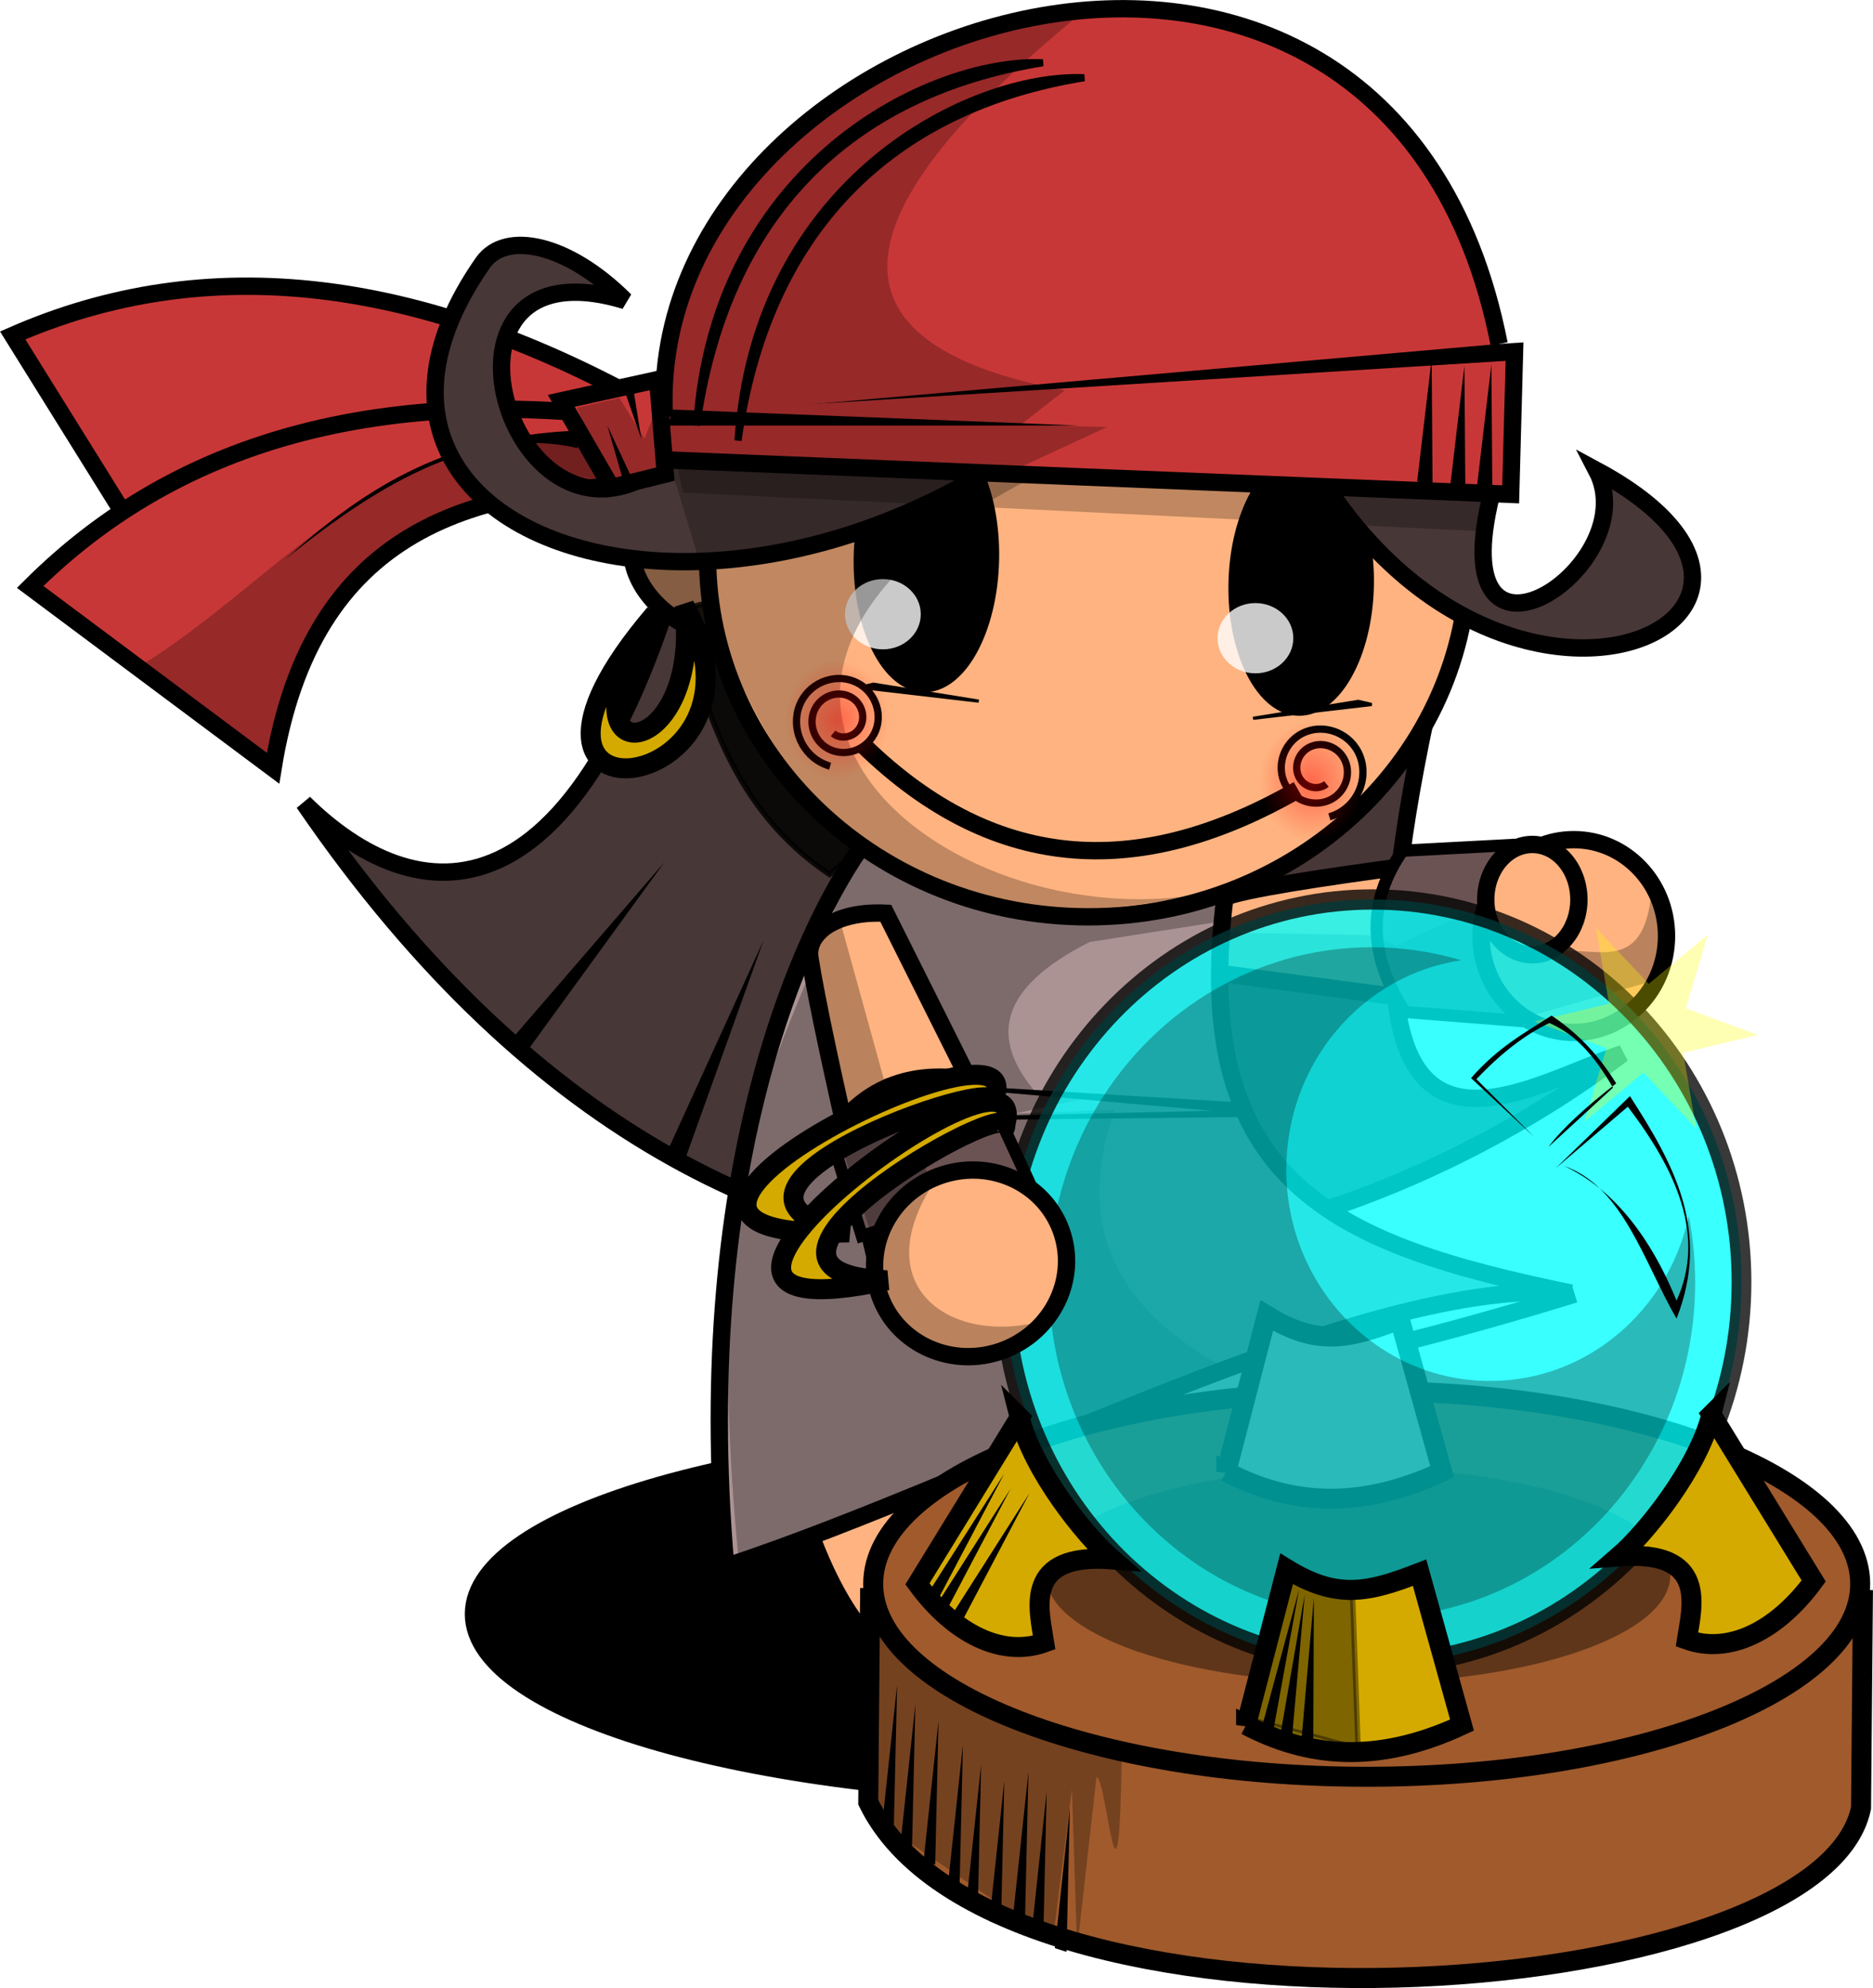 <?xml version="1.0" encoding="UTF-8" standalone="no"?>
<!-- Created with Inkscape (http://www.inkscape.org/) -->

<svg
   xmlns:dc="http://purl.org/dc/elements/1.1/"
   xmlns:cc="http://creativecommons.org/ns#"
   xmlns:rdf="http://www.w3.org/1999/02/22-rdf-syntax-ns#"
   xmlns:svg="http://www.w3.org/2000/svg"
   xmlns="http://www.w3.org/2000/svg"
   xmlns:xlink="http://www.w3.org/1999/xlink"
   xmlns:sodipodi="http://sodipodi.sourceforge.net/DTD/sodipodi-0.dtd"
   xmlns:inkscape="http://www.inkscape.org/namespaces/inkscape"
   width="347"
   height="368.106"
   id="svg4266"
   version="1.1"
   inkscape:version="0.48.3.1 r9886"
   sodipodi:docname="adivina_bola_de_cristal.svg"
   inkscape:export-filename="/home/vhzc/Imagenes/foca/adivina_bola_de_cristal.png"
   inkscape:export-xdpi="90"
   inkscape:export-ydpi="90">
  <title
     id="title7664">adivina_bola_de_crsital</title>
  <defs
     id="defs4268">
    <linearGradient
       inkscape:collect="always"
       id="linearGradient6029">
      <stop
         style="stop-color:#ff0000;stop-opacity:1;"
         offset="0"
         id="stop6031" />
      <stop
         style="stop-color:#ff0000;stop-opacity:0;"
         offset="1"
         id="stop6033" />
    </linearGradient>
    <inkscape:perspective
       sodipodi:type="inkscape:persp3d"
       inkscape:vp_x="0 : 526.18109 : 1"
       inkscape:vp_y="0 : 1000 : 0"
       inkscape:vp_z="744.09448 : 526.18109 : 1"
       inkscape:persp3d-origin="372.04724 : 350.78739 : 1"
       id="perspective4274" />
    <inkscape:perspective
       id="perspective4218"
       inkscape:persp3d-origin="0.5 : 0.33333333 : 1"
       inkscape:vp_z="1 : 0.5 : 1"
       inkscape:vp_y="0 : 1000 : 0"
       inkscape:vp_x="0 : 0.5 : 1"
       sodipodi:type="inkscape:persp3d" />
    <inkscape:perspective
       id="perspective6379"
       inkscape:persp3d-origin="0.5 : 0.33333333 : 1"
       inkscape:vp_z="1 : 0.5 : 1"
       inkscape:vp_y="0 : 1000 : 0"
       inkscape:vp_x="0 : 0.5 : 1"
       sodipodi:type="inkscape:persp3d" />
    <inkscape:perspective
       id="perspective6379-0"
       inkscape:persp3d-origin="0.5 : 0.33333333 : 1"
       inkscape:vp_z="1 : 0.5 : 1"
       inkscape:vp_y="0 : 1000 : 0"
       inkscape:vp_x="0 : 0.5 : 1"
       sodipodi:type="inkscape:persp3d" />
    <inkscape:perspective
       id="perspective6379-6"
       inkscape:persp3d-origin="0.5 : 0.33333333 : 1"
       inkscape:vp_z="1 : 0.5 : 1"
       inkscape:vp_y="0 : 1000 : 0"
       inkscape:vp_x="0 : 0.5 : 1"
       sodipodi:type="inkscape:persp3d" />
    <inkscape:perspective
       id="perspective6379-2"
       inkscape:persp3d-origin="0.5 : 0.33333333 : 1"
       inkscape:vp_z="1 : 0.5 : 1"
       inkscape:vp_y="0 : 1000 : 0"
       inkscape:vp_x="0 : 0.5 : 1"
       sodipodi:type="inkscape:persp3d" />
    <inkscape:perspective
       id="perspective6379-61"
       inkscape:persp3d-origin="0.5 : 0.33333333 : 1"
       inkscape:vp_z="1 : 0.5 : 1"
       inkscape:vp_y="0 : 1000 : 0"
       inkscape:vp_x="0 : 0.5 : 1"
       sodipodi:type="inkscape:persp3d" />
    <inkscape:perspective
       id="perspective6379-8"
       inkscape:persp3d-origin="0.5 : 0.33333333 : 1"
       inkscape:vp_z="1 : 0.5 : 1"
       inkscape:vp_y="0 : 1000 : 0"
       inkscape:vp_x="0 : 0.5 : 1"
       sodipodi:type="inkscape:persp3d" />
    <inkscape:perspective
       id="perspective6379-7"
       inkscape:persp3d-origin="0.5 : 0.33333333 : 1"
       inkscape:vp_z="1 : 0.5 : 1"
       inkscape:vp_y="0 : 1000 : 0"
       inkscape:vp_x="0 : 0.5 : 1"
       sodipodi:type="inkscape:persp3d" />
    <inkscape:perspective
       id="perspective6379-9"
       inkscape:persp3d-origin="0.5 : 0.33333333 : 1"
       inkscape:vp_z="1 : 0.5 : 1"
       inkscape:vp_y="0 : 1000 : 0"
       inkscape:vp_x="0 : 0.5 : 1"
       sodipodi:type="inkscape:persp3d" />
    <inkscape:perspective
       id="perspective6379-20"
       inkscape:persp3d-origin="0.5 : 0.33333333 : 1"
       inkscape:vp_z="1 : 0.5 : 1"
       inkscape:vp_y="0 : 1000 : 0"
       inkscape:vp_x="0 : 0.5 : 1"
       sodipodi:type="inkscape:persp3d" />
    <inkscape:perspective
       id="perspective6379-23"
       inkscape:persp3d-origin="0.5 : 0.33333333 : 1"
       inkscape:vp_z="1 : 0.5 : 1"
       inkscape:vp_y="0 : 1000 : 0"
       inkscape:vp_x="0 : 0.5 : 1"
       sodipodi:type="inkscape:persp3d" />
    <inkscape:perspective
       id="perspective6379-75"
       inkscape:persp3d-origin="0.5 : 0.33333333 : 1"
       inkscape:vp_z="1 : 0.5 : 1"
       inkscape:vp_y="0 : 1000 : 0"
       inkscape:vp_x="0 : 0.5 : 1"
       sodipodi:type="inkscape:persp3d" />
    <inkscape:perspective
       id="perspective6379-92"
       inkscape:persp3d-origin="0.5 : 0.33333333 : 1"
       inkscape:vp_z="1 : 0.5 : 1"
       inkscape:vp_y="0 : 1000 : 0"
       inkscape:vp_x="0 : 0.5 : 1"
       sodipodi:type="inkscape:persp3d" />
    <inkscape:perspective
       id="perspective6379-28"
       inkscape:persp3d-origin="0.5 : 0.33333333 : 1"
       inkscape:vp_z="1 : 0.5 : 1"
       inkscape:vp_y="0 : 1000 : 0"
       inkscape:vp_x="0 : 0.5 : 1"
       sodipodi:type="inkscape:persp3d" />
    <inkscape:perspective
       id="perspective6379-97"
       inkscape:persp3d-origin="0.5 : 0.33333333 : 1"
       inkscape:vp_z="1 : 0.5 : 1"
       inkscape:vp_y="0 : 1000 : 0"
       inkscape:vp_x="0 : 0.5 : 1"
       sodipodi:type="inkscape:persp3d" />
    <inkscape:perspective
       id="perspective6379-3"
       inkscape:persp3d-origin="0.5 : 0.33333333 : 1"
       inkscape:vp_z="1 : 0.5 : 1"
       inkscape:vp_y="0 : 1000 : 0"
       inkscape:vp_x="0 : 0.5 : 1"
       sodipodi:type="inkscape:persp3d" />
    <inkscape:perspective
       id="perspective6379-612"
       inkscape:persp3d-origin="0.5 : 0.33333333 : 1"
       inkscape:vp_z="1 : 0.5 : 1"
       inkscape:vp_y="0 : 1000 : 0"
       inkscape:vp_x="0 : 0.5 : 1"
       sodipodi:type="inkscape:persp3d" />
    <inkscape:perspective
       id="perspective6379-93"
       inkscape:persp3d-origin="0.5 : 0.33333333 : 1"
       inkscape:vp_z="1 : 0.5 : 1"
       inkscape:vp_y="0 : 1000 : 0"
       inkscape:vp_x="0 : 0.5 : 1"
       sodipodi:type="inkscape:persp3d" />
    <inkscape:perspective
       id="perspective6379-1"
       inkscape:persp3d-origin="0.5 : 0.33333333 : 1"
       inkscape:vp_z="1 : 0.5 : 1"
       inkscape:vp_y="0 : 1000 : 0"
       inkscape:vp_x="0 : 0.5 : 1"
       sodipodi:type="inkscape:persp3d" />
    <inkscape:perspective
       id="perspective6552"
       inkscape:persp3d-origin="0.5 : 0.33333333 : 1"
       inkscape:vp_z="1 : 0.5 : 1"
       inkscape:vp_y="0 : 1000 : 0"
       inkscape:vp_x="0 : 0.5 : 1"
       sodipodi:type="inkscape:persp3d" />
    <inkscape:perspective
       id="perspective6573"
       inkscape:persp3d-origin="0.5 : 0.33333333 : 1"
       inkscape:vp_z="1 : 0.5 : 1"
       inkscape:vp_y="0 : 1000 : 0"
       inkscape:vp_x="0 : 0.5 : 1"
       sodipodi:type="inkscape:persp3d" />
    <inkscape:perspective
       id="perspective6597"
       inkscape:persp3d-origin="0.5 : 0.33333333 : 1"
       inkscape:vp_z="1 : 0.5 : 1"
       inkscape:vp_y="0 : 1000 : 0"
       inkscape:vp_x="0 : 0.5 : 1"
       sodipodi:type="inkscape:persp3d" />
    <inkscape:perspective
       id="perspective6597-8"
       inkscape:persp3d-origin="0.5 : 0.33333333 : 1"
       inkscape:vp_z="1 : 0.5 : 1"
       inkscape:vp_y="0 : 1000 : 0"
       inkscape:vp_x="0 : 0.5 : 1"
       sodipodi:type="inkscape:persp3d" />
    <inkscape:perspective
       id="perspective6628"
       inkscape:persp3d-origin="0.5 : 0.33333333 : 1"
       inkscape:vp_z="1 : 0.5 : 1"
       inkscape:vp_y="0 : 1000 : 0"
       inkscape:vp_x="0 : 0.5 : 1"
       sodipodi:type="inkscape:persp3d" />
    <inkscape:perspective
       id="perspective6628-0"
       inkscape:persp3d-origin="0.5 : 0.33333333 : 1"
       inkscape:vp_z="1 : 0.5 : 1"
       inkscape:vp_y="0 : 1000 : 0"
       inkscape:vp_x="0 : 0.5 : 1"
       sodipodi:type="inkscape:persp3d" />
    <inkscape:perspective
       id="perspective6662"
       inkscape:persp3d-origin="0.5 : 0.33333333 : 1"
       inkscape:vp_z="1 : 0.5 : 1"
       inkscape:vp_y="0 : 1000 : 0"
       inkscape:vp_x="0 : 0.5 : 1"
       sodipodi:type="inkscape:persp3d" />
    <inkscape:perspective
       id="perspective6662-1"
       inkscape:persp3d-origin="0.5 : 0.33333333 : 1"
       inkscape:vp_z="1 : 0.5 : 1"
       inkscape:vp_y="0 : 1000 : 0"
       inkscape:vp_x="0 : 0.5 : 1"
       sodipodi:type="inkscape:persp3d" />
    <inkscape:perspective
       id="perspective6662-6"
       inkscape:persp3d-origin="0.5 : 0.33333333 : 1"
       inkscape:vp_z="1 : 0.5 : 1"
       inkscape:vp_y="0 : 1000 : 0"
       inkscape:vp_x="0 : 0.5 : 1"
       sodipodi:type="inkscape:persp3d" />
    <inkscape:perspective
       id="perspective6703"
       inkscape:persp3d-origin="0.5 : 0.33333333 : 1"
       inkscape:vp_z="1 : 0.5 : 1"
       inkscape:vp_y="0 : 1000 : 0"
       inkscape:vp_x="0 : 0.5 : 1"
       sodipodi:type="inkscape:persp3d" />
    <inkscape:perspective
       id="perspective6703-0"
       inkscape:persp3d-origin="0.5 : 0.33333333 : 1"
       inkscape:vp_z="1 : 0.5 : 1"
       inkscape:vp_y="0 : 1000 : 0"
       inkscape:vp_x="0 : 0.5 : 1"
       sodipodi:type="inkscape:persp3d" />
    <inkscape:perspective
       id="perspective6703-1"
       inkscape:persp3d-origin="0.5 : 0.33333333 : 1"
       inkscape:vp_z="1 : 0.5 : 1"
       inkscape:vp_y="0 : 1000 : 0"
       inkscape:vp_x="0 : 0.5 : 1"
       sodipodi:type="inkscape:persp3d" />
    <inkscape:perspective
       id="perspective6742"
       inkscape:persp3d-origin="0.5 : 0.33333333 : 1"
       inkscape:vp_z="1 : 0.5 : 1"
       inkscape:vp_y="0 : 1000 : 0"
       inkscape:vp_x="0 : 0.5 : 1"
       sodipodi:type="inkscape:persp3d" />
    <inkscape:perspective
       id="perspective6742-4"
       inkscape:persp3d-origin="0.5 : 0.33333333 : 1"
       inkscape:vp_z="1 : 0.5 : 1"
       inkscape:vp_y="0 : 1000 : 0"
       inkscape:vp_x="0 : 0.5 : 1"
       sodipodi:type="inkscape:persp3d" />
    <inkscape:perspective
       id="perspective6742-6"
       inkscape:persp3d-origin="0.5 : 0.33333333 : 1"
       inkscape:vp_z="1 : 0.5 : 1"
       inkscape:vp_y="0 : 1000 : 0"
       inkscape:vp_x="0 : 0.5 : 1"
       sodipodi:type="inkscape:persp3d" />
    <inkscape:perspective
       id="perspective6783"
       inkscape:persp3d-origin="0.5 : 0.33333333 : 1"
       inkscape:vp_z="1 : 0.5 : 1"
       inkscape:vp_y="0 : 1000 : 0"
       inkscape:vp_x="0 : 0.5 : 1"
       sodipodi:type="inkscape:persp3d" />
    <inkscape:perspective
       id="perspective6783-3"
       inkscape:persp3d-origin="0.5 : 0.33333333 : 1"
       inkscape:vp_z="1 : 0.5 : 1"
       inkscape:vp_y="0 : 1000 : 0"
       inkscape:vp_x="0 : 0.5 : 1"
       sodipodi:type="inkscape:persp3d" />
    <inkscape:perspective
       id="perspective6783-4"
       inkscape:persp3d-origin="0.5 : 0.33333333 : 1"
       inkscape:vp_z="1 : 0.5 : 1"
       inkscape:vp_y="0 : 1000 : 0"
       inkscape:vp_x="0 : 0.5 : 1"
       sodipodi:type="inkscape:persp3d" />
    <inkscape:perspective
       id="perspective6822"
       inkscape:persp3d-origin="0.5 : 0.33333333 : 1"
       inkscape:vp_z="1 : 0.5 : 1"
       inkscape:vp_y="0 : 1000 : 0"
       inkscape:vp_x="0 : 0.5 : 1"
       sodipodi:type="inkscape:persp3d" />
    <inkscape:perspective
       id="perspective6822-5"
       inkscape:persp3d-origin="0.5 : 0.33333333 : 1"
       inkscape:vp_z="1 : 0.5 : 1"
       inkscape:vp_y="0 : 1000 : 0"
       inkscape:vp_x="0 : 0.5 : 1"
       sodipodi:type="inkscape:persp3d" />
    <inkscape:perspective
       id="perspective6822-7"
       inkscape:persp3d-origin="0.5 : 0.33333333 : 1"
       inkscape:vp_z="1 : 0.5 : 1"
       inkscape:vp_y="0 : 1000 : 0"
       inkscape:vp_x="0 : 0.5 : 1"
       sodipodi:type="inkscape:persp3d" />
    <inkscape:perspective
       id="perspective6862"
       inkscape:persp3d-origin="0.5 : 0.33333333 : 1"
       inkscape:vp_z="1 : 0.5 : 1"
       inkscape:vp_y="0 : 1000 : 0"
       inkscape:vp_x="0 : 0.5 : 1"
       sodipodi:type="inkscape:persp3d" />
    <inkscape:perspective
       id="perspective6886"
       inkscape:persp3d-origin="0.5 : 0.33333333 : 1"
       inkscape:vp_z="1 : 0.5 : 1"
       inkscape:vp_y="0 : 1000 : 0"
       inkscape:vp_x="0 : 0.5 : 1"
       sodipodi:type="inkscape:persp3d" />
    <inkscape:perspective
       id="perspective6907"
       inkscape:persp3d-origin="0.5 : 0.33333333 : 1"
       inkscape:vp_z="1 : 0.5 : 1"
       inkscape:vp_y="0 : 1000 : 0"
       inkscape:vp_x="0 : 0.5 : 1"
       sodipodi:type="inkscape:persp3d" />
    <inkscape:perspective
       id="perspective6929"
       inkscape:persp3d-origin="0.5 : 0.33333333 : 1"
       inkscape:vp_z="1 : 0.5 : 1"
       inkscape:vp_y="0 : 1000 : 0"
       inkscape:vp_x="0 : 0.5 : 1"
       sodipodi:type="inkscape:persp3d" />
    <inkscape:perspective
       id="perspective6929-8"
       inkscape:persp3d-origin="0.5 : 0.33333333 : 1"
       inkscape:vp_z="1 : 0.5 : 1"
       inkscape:vp_y="0 : 1000 : 0"
       inkscape:vp_x="0 : 0.5 : 1"
       sodipodi:type="inkscape:persp3d" />
    <inkscape:perspective
       id="perspective6960"
       inkscape:persp3d-origin="0.5 : 0.33333333 : 1"
       inkscape:vp_z="1 : 0.5 : 1"
       inkscape:vp_y="0 : 1000 : 0"
       inkscape:vp_x="0 : 0.5 : 1"
       sodipodi:type="inkscape:persp3d" />
    <inkscape:perspective
       id="perspective6981"
       inkscape:persp3d-origin="0.5 : 0.33333333 : 1"
       inkscape:vp_z="1 : 0.5 : 1"
       inkscape:vp_y="0 : 1000 : 0"
       inkscape:vp_x="0 : 0.5 : 1"
       sodipodi:type="inkscape:persp3d" />
    <inkscape:perspective
       id="perspective6981-4"
       inkscape:persp3d-origin="0.5 : 0.33333333 : 1"
       inkscape:vp_z="1 : 0.5 : 1"
       inkscape:vp_y="0 : 1000 : 0"
       inkscape:vp_x="0 : 0.5 : 1"
       sodipodi:type="inkscape:persp3d" />
    <inkscape:perspective
       id="perspective7012"
       inkscape:persp3d-origin="0.5 : 0.33333333 : 1"
       inkscape:vp_z="1 : 0.5 : 1"
       inkscape:vp_y="0 : 1000 : 0"
       inkscape:vp_x="0 : 0.5 : 1"
       sodipodi:type="inkscape:persp3d" />
    <inkscape:perspective
       id="perspective7012-4"
       inkscape:persp3d-origin="0.5 : 0.33333333 : 1"
       inkscape:vp_z="1 : 0.5 : 1"
       inkscape:vp_y="0 : 1000 : 0"
       inkscape:vp_x="0 : 0.5 : 1"
       sodipodi:type="inkscape:persp3d" />
    <inkscape:perspective
       id="perspective7044"
       inkscape:persp3d-origin="0.5 : 0.33333333 : 1"
       inkscape:vp_z="1 : 0.5 : 1"
       inkscape:vp_y="0 : 1000 : 0"
       inkscape:vp_x="0 : 0.5 : 1"
       sodipodi:type="inkscape:persp3d" />
    <inkscape:perspective
       id="perspective7066"
       inkscape:persp3d-origin="0.5 : 0.33333333 : 1"
       inkscape:vp_z="1 : 0.5 : 1"
       inkscape:vp_y="0 : 1000 : 0"
       inkscape:vp_x="0 : 0.5 : 1"
       sodipodi:type="inkscape:persp3d" />
    <inkscape:perspective
       id="perspective7090"
       inkscape:persp3d-origin="0.5 : 0.33333333 : 1"
       inkscape:vp_z="1 : 0.5 : 1"
       inkscape:vp_y="0 : 1000 : 0"
       inkscape:vp_x="0 : 0.5 : 1"
       sodipodi:type="inkscape:persp3d" />
    <inkscape:perspective
       id="perspective7090-6"
       inkscape:persp3d-origin="0.5 : 0.33333333 : 1"
       inkscape:vp_z="1 : 0.5 : 1"
       inkscape:vp_y="0 : 1000 : 0"
       inkscape:vp_x="0 : 0.5 : 1"
       sodipodi:type="inkscape:persp3d" />
    <inkscape:perspective
       id="perspective7090-9"
       inkscape:persp3d-origin="0.5 : 0.33333333 : 1"
       inkscape:vp_z="1 : 0.5 : 1"
       inkscape:vp_y="0 : 1000 : 0"
       inkscape:vp_x="0 : 0.5 : 1"
       sodipodi:type="inkscape:persp3d" />
    <inkscape:perspective
       id="perspective7131"
       inkscape:persp3d-origin="0.5 : 0.33333333 : 1"
       inkscape:vp_z="1 : 0.5 : 1"
       inkscape:vp_y="0 : 1000 : 0"
       inkscape:vp_x="0 : 0.5 : 1"
       sodipodi:type="inkscape:persp3d" />
    <inkscape:perspective
       id="perspective7152"
       inkscape:persp3d-origin="0.5 : 0.33333333 : 1"
       inkscape:vp_z="1 : 0.5 : 1"
       inkscape:vp_y="0 : 1000 : 0"
       inkscape:vp_x="0 : 0.5 : 1"
       sodipodi:type="inkscape:persp3d" />
    <inkscape:perspective
       id="perspective7174"
       inkscape:persp3d-origin="0.5 : 0.33333333 : 1"
       inkscape:vp_z="1 : 0.5 : 1"
       inkscape:vp_y="0 : 1000 : 0"
       inkscape:vp_x="0 : 0.5 : 1"
       sodipodi:type="inkscape:persp3d" />
    <inkscape:perspective
       id="perspective7174-9"
       inkscape:persp3d-origin="0.5 : 0.33333333 : 1"
       inkscape:vp_z="1 : 0.5 : 1"
       inkscape:vp_y="0 : 1000 : 0"
       inkscape:vp_x="0 : 0.5 : 1"
       sodipodi:type="inkscape:persp3d" />
    <inkscape:perspective
       id="perspective7205"
       inkscape:persp3d-origin="0.5 : 0.33333333 : 1"
       inkscape:vp_z="1 : 0.5 : 1"
       inkscape:vp_y="0 : 1000 : 0"
       inkscape:vp_x="0 : 0.5 : 1"
       sodipodi:type="inkscape:persp3d" />
    <inkscape:perspective
       id="perspective7205-4"
       inkscape:persp3d-origin="0.5 : 0.33333333 : 1"
       inkscape:vp_z="1 : 0.5 : 1"
       inkscape:vp_y="0 : 1000 : 0"
       inkscape:vp_x="0 : 0.5 : 1"
       sodipodi:type="inkscape:persp3d" />
    <inkscape:perspective
       id="perspective7205-7"
       inkscape:persp3d-origin="0.5 : 0.33333333 : 1"
       inkscape:vp_z="1 : 0.5 : 1"
       inkscape:vp_y="0 : 1000 : 0"
       inkscape:vp_x="0 : 0.5 : 1"
       sodipodi:type="inkscape:persp3d" />
    <inkscape:perspective
       id="perspective7245"
       inkscape:persp3d-origin="0.5 : 0.33333333 : 1"
       inkscape:vp_z="1 : 0.5 : 1"
       inkscape:vp_y="0 : 1000 : 0"
       inkscape:vp_x="0 : 0.5 : 1"
       sodipodi:type="inkscape:persp3d" />
    <inkscape:perspective
       id="perspective7245-2"
       inkscape:persp3d-origin="0.5 : 0.33333333 : 1"
       inkscape:vp_z="1 : 0.5 : 1"
       inkscape:vp_y="0 : 1000 : 0"
       inkscape:vp_x="0 : 0.5 : 1"
       sodipodi:type="inkscape:persp3d" />
    <inkscape:perspective
       id="perspective7293"
       inkscape:persp3d-origin="0.5 : 0.33333333 : 1"
       inkscape:vp_z="1 : 0.5 : 1"
       inkscape:vp_y="0 : 1000 : 0"
       inkscape:vp_x="0 : 0.5 : 1"
       sodipodi:type="inkscape:persp3d" />
    <inkscape:perspective
       id="perspective15923"
       inkscape:persp3d-origin="0.5 : 0.33333333 : 1"
       inkscape:vp_z="1 : 0.5 : 1"
       inkscape:vp_y="0 : 1000 : 0"
       inkscape:vp_x="0 : 0.5 : 1"
       sodipodi:type="inkscape:persp3d" />
    <inkscape:perspective
       id="perspective16031"
       inkscape:persp3d-origin="0.5 : 0.33333333 : 1"
       inkscape:vp_z="1 : 0.5 : 1"
       inkscape:vp_y="0 : 1000 : 0"
       inkscape:vp_x="0 : 0.5 : 1"
       sodipodi:type="inkscape:persp3d" />
    <inkscape:perspective
       id="perspective16113"
       inkscape:persp3d-origin="0.5 : 0.33333333 : 1"
       inkscape:vp_z="1 : 0.5 : 1"
       inkscape:vp_y="0 : 1000 : 0"
       inkscape:vp_x="0 : 0.5 : 1"
       sodipodi:type="inkscape:persp3d" />
    <inkscape:perspective
       id="perspective16113-7"
       inkscape:persp3d-origin="0.5 : 0.33333333 : 1"
       inkscape:vp_z="1 : 0.5 : 1"
       inkscape:vp_y="0 : 1000 : 0"
       inkscape:vp_x="0 : 0.5 : 1"
       sodipodi:type="inkscape:persp3d" />
    <inkscape:perspective
       id="perspective16113-6"
       inkscape:persp3d-origin="0.5 : 0.33333333 : 1"
       inkscape:vp_z="1 : 0.5 : 1"
       inkscape:vp_y="0 : 1000 : 0"
       inkscape:vp_x="0 : 0.5 : 1"
       sodipodi:type="inkscape:persp3d" />
    <inkscape:perspective
       id="perspective16154"
       inkscape:persp3d-origin="0.5 : 0.33333333 : 1"
       inkscape:vp_z="1 : 0.5 : 1"
       inkscape:vp_y="0 : 1000 : 0"
       inkscape:vp_x="0 : 0.5 : 1"
       sodipodi:type="inkscape:persp3d" />
    <inkscape:perspective
       id="perspective16154-6"
       inkscape:persp3d-origin="0.5 : 0.33333333 : 1"
       inkscape:vp_z="1 : 0.5 : 1"
       inkscape:vp_y="0 : 1000 : 0"
       inkscape:vp_x="0 : 0.5 : 1"
       sodipodi:type="inkscape:persp3d" />
    <inkscape:perspective
       id="perspective29352"
       inkscape:persp3d-origin="0.5 : 0.33333333 : 1"
       inkscape:vp_z="1 : 0.5 : 1"
       inkscape:vp_y="0 : 1000 : 0"
       inkscape:vp_x="0 : 0.5 : 1"
       sodipodi:type="inkscape:persp3d" />
    <inkscape:perspective
       id="perspective29423"
       inkscape:persp3d-origin="0.5 : 0.33333333 : 1"
       inkscape:vp_z="1 : 0.5 : 1"
       inkscape:vp_y="0 : 1000 : 0"
       inkscape:vp_x="0 : 0.5 : 1"
       sodipodi:type="inkscape:persp3d" />
    <inkscape:perspective
       id="perspective29423-0"
       inkscape:persp3d-origin="0.5 : 0.33333333 : 1"
       inkscape:vp_z="1 : 0.5 : 1"
       inkscape:vp_y="0 : 1000 : 0"
       inkscape:vp_x="0 : 0.5 : 1"
       sodipodi:type="inkscape:persp3d" />
    <inkscape:perspective
       id="perspective29473"
       inkscape:persp3d-origin="0.5 : 0.33333333 : 1"
       inkscape:vp_z="1 : 0.5 : 1"
       inkscape:vp_y="0 : 1000 : 0"
       inkscape:vp_x="0 : 0.5 : 1"
       sodipodi:type="inkscape:persp3d" />
    <inkscape:perspective
       id="perspective29507"
       inkscape:persp3d-origin="0.5 : 0.33333333 : 1"
       inkscape:vp_z="1 : 0.5 : 1"
       inkscape:vp_y="0 : 1000 : 0"
       inkscape:vp_x="0 : 0.5 : 1"
       sodipodi:type="inkscape:persp3d" />
    <inkscape:perspective
       id="perspective29507-0"
       inkscape:persp3d-origin="0.5 : 0.33333333 : 1"
       inkscape:vp_z="1 : 0.5 : 1"
       inkscape:vp_y="0 : 1000 : 0"
       inkscape:vp_x="0 : 0.5 : 1"
       sodipodi:type="inkscape:persp3d" />
    <inkscape:perspective
       id="perspective29548"
       inkscape:persp3d-origin="0.5 : 0.33333333 : 1"
       inkscape:vp_z="1 : 0.5 : 1"
       inkscape:vp_y="0 : 1000 : 0"
       inkscape:vp_x="0 : 0.5 : 1"
       sodipodi:type="inkscape:persp3d" />
    <inkscape:perspective
       id="perspective29548-3"
       inkscape:persp3d-origin="0.5 : 0.33333333 : 1"
       inkscape:vp_z="1 : 0.5 : 1"
       inkscape:vp_y="0 : 1000 : 0"
       inkscape:vp_x="0 : 0.5 : 1"
       sodipodi:type="inkscape:persp3d" />
    <inkscape:perspective
       id="perspective29548-5"
       inkscape:persp3d-origin="0.5 : 0.33333333 : 1"
       inkscape:vp_z="1 : 0.5 : 1"
       inkscape:vp_y="0 : 1000 : 0"
       inkscape:vp_x="0 : 0.5 : 1"
       sodipodi:type="inkscape:persp3d" />
    <inkscape:perspective
       id="perspective29548-1"
       inkscape:persp3d-origin="0.5 : 0.33333333 : 1"
       inkscape:vp_z="1 : 0.5 : 1"
       inkscape:vp_y="0 : 1000 : 0"
       inkscape:vp_x="0 : 0.5 : 1"
       sodipodi:type="inkscape:persp3d" />
    <inkscape:perspective
       id="perspective29599"
       inkscape:persp3d-origin="0.5 : 0.33333333 : 1"
       inkscape:vp_z="1 : 0.5 : 1"
       inkscape:vp_y="0 : 1000 : 0"
       inkscape:vp_x="0 : 0.5 : 1"
       sodipodi:type="inkscape:persp3d" />
    <inkscape:perspective
       id="perspective29599-9"
       inkscape:persp3d-origin="0.5 : 0.33333333 : 1"
       inkscape:vp_z="1 : 0.5 : 1"
       inkscape:vp_y="0 : 1000 : 0"
       inkscape:vp_x="0 : 0.5 : 1"
       sodipodi:type="inkscape:persp3d" />
    <inkscape:perspective
       id="perspective29628"
       inkscape:persp3d-origin="0.5 : 0.33333333 : 1"
       inkscape:vp_z="1 : 0.5 : 1"
       inkscape:vp_y="0 : 1000 : 0"
       inkscape:vp_x="0 : 0.5 : 1"
       sodipodi:type="inkscape:persp3d" />
    <inkscape:perspective
       id="perspective29649"
       inkscape:persp3d-origin="0.5 : 0.33333333 : 1"
       inkscape:vp_z="1 : 0.5 : 1"
       inkscape:vp_y="0 : 1000 : 0"
       inkscape:vp_x="0 : 0.5 : 1"
       sodipodi:type="inkscape:persp3d" />
    <inkscape:perspective
       id="perspective29649-1"
       inkscape:persp3d-origin="0.5 : 0.33333333 : 1"
       inkscape:vp_z="1 : 0.5 : 1"
       inkscape:vp_y="0 : 1000 : 0"
       inkscape:vp_x="0 : 0.5 : 1"
       sodipodi:type="inkscape:persp3d" />
    <inkscape:perspective
       id="perspective29681"
       inkscape:persp3d-origin="0.5 : 0.33333333 : 1"
       inkscape:vp_z="1 : 0.5 : 1"
       inkscape:vp_y="0 : 1000 : 0"
       inkscape:vp_x="0 : 0.5 : 1"
       sodipodi:type="inkscape:persp3d" />
    <inkscape:perspective
       id="perspective31753"
       inkscape:persp3d-origin="0.5 : 0.33333333 : 1"
       inkscape:vp_z="1 : 0.5 : 1"
       inkscape:vp_y="0 : 1000 : 0"
       inkscape:vp_x="0 : 0.5 : 1"
       sodipodi:type="inkscape:persp3d" />
    <inkscape:perspective
       id="perspective31859"
       inkscape:persp3d-origin="0.5 : 0.33333333 : 1"
       inkscape:vp_z="1 : 0.5 : 1"
       inkscape:vp_y="0 : 1000 : 0"
       inkscape:vp_x="0 : 0.5 : 1"
       sodipodi:type="inkscape:persp3d" />
    <inkscape:perspective
       id="perspective31907"
       inkscape:persp3d-origin="0.5 : 0.33333333 : 1"
       inkscape:vp_z="1 : 0.5 : 1"
       inkscape:vp_y="0 : 1000 : 0"
       inkscape:vp_x="0 : 0.5 : 1"
       sodipodi:type="inkscape:persp3d" />
    <inkscape:perspective
       id="perspective32081"
       inkscape:persp3d-origin="0.5 : 0.33333333 : 1"
       inkscape:vp_z="1 : 0.5 : 1"
       inkscape:vp_y="0 : 1000 : 0"
       inkscape:vp_x="0 : 0.5 : 1"
       sodipodi:type="inkscape:persp3d" />
    <inkscape:perspective
       id="perspective32102"
       inkscape:persp3d-origin="0.5 : 0.33333333 : 1"
       inkscape:vp_z="1 : 0.5 : 1"
       inkscape:vp_y="0 : 1000 : 0"
       inkscape:vp_x="0 : 0.5 : 1"
       sodipodi:type="inkscape:persp3d" />
    <inkscape:perspective
       id="perspective32238"
       inkscape:persp3d-origin="0.5 : 0.33333333 : 1"
       inkscape:vp_z="1 : 0.5 : 1"
       inkscape:vp_y="0 : 1000 : 0"
       inkscape:vp_x="0 : 0.5 : 1"
       sodipodi:type="inkscape:persp3d" />
    <inkscape:perspective
       id="perspective3035"
       inkscape:persp3d-origin="0.5 : 0.33333333 : 1"
       inkscape:vp_z="1 : 0.5 : 1"
       inkscape:vp_y="0 : 1000 : 0"
       inkscape:vp_x="0 : 0.5 : 1"
       sodipodi:type="inkscape:persp3d" />
    <inkscape:perspective
       id="perspective7346"
       inkscape:persp3d-origin="0.5 : 0.33333333 : 1"
       inkscape:vp_z="1 : 0.5 : 1"
       inkscape:vp_y="0 : 1000 : 0"
       inkscape:vp_x="0 : 0.5 : 1"
       sodipodi:type="inkscape:persp3d" />
    <inkscape:perspective
       id="perspective7755"
       inkscape:persp3d-origin="0.5 : 0.33333333 : 1"
       inkscape:vp_z="1 : 0.5 : 1"
       inkscape:vp_y="0 : 1000 : 0"
       inkscape:vp_x="0 : 0.5 : 1"
       sodipodi:type="inkscape:persp3d" />
    <inkscape:perspective
       id="perspective7885"
       inkscape:persp3d-origin="0.5 : 0.33333333 : 1"
       inkscape:vp_z="1 : 0.5 : 1"
       inkscape:vp_y="0 : 1000 : 0"
       inkscape:vp_x="0 : 0.5 : 1"
       sodipodi:type="inkscape:persp3d" />
    <inkscape:perspective
       id="perspective7885-7"
       inkscape:persp3d-origin="0.5 : 0.33333333 : 1"
       inkscape:vp_z="1 : 0.5 : 1"
       inkscape:vp_y="0 : 1000 : 0"
       inkscape:vp_x="0 : 0.5 : 1"
       sodipodi:type="inkscape:persp3d" />
    <inkscape:perspective
       id="perspective7885-6"
       inkscape:persp3d-origin="0.5 : 0.33333333 : 1"
       inkscape:vp_z="1 : 0.5 : 1"
       inkscape:vp_y="0 : 1000 : 0"
       inkscape:vp_x="0 : 0.5 : 1"
       sodipodi:type="inkscape:persp3d" />
    <inkscape:perspective
       id="perspective7885-63"
       inkscape:persp3d-origin="0.5 : 0.33333333 : 1"
       inkscape:vp_z="1 : 0.5 : 1"
       inkscape:vp_y="0 : 1000 : 0"
       inkscape:vp_x="0 : 0.5 : 1"
       sodipodi:type="inkscape:persp3d" />
    <inkscape:perspective
       id="perspective7885-4"
       inkscape:persp3d-origin="0.5 : 0.33333333 : 1"
       inkscape:vp_z="1 : 0.5 : 1"
       inkscape:vp_y="0 : 1000 : 0"
       inkscape:vp_x="0 : 0.5 : 1"
       sodipodi:type="inkscape:persp3d" />
    <inkscape:perspective
       id="perspective7885-1"
       inkscape:persp3d-origin="0.5 : 0.33333333 : 1"
       inkscape:vp_z="1 : 0.5 : 1"
       inkscape:vp_y="0 : 1000 : 0"
       inkscape:vp_x="0 : 0.5 : 1"
       sodipodi:type="inkscape:persp3d" />
    <inkscape:perspective
       id="perspective7885-9"
       inkscape:persp3d-origin="0.5 : 0.33333333 : 1"
       inkscape:vp_z="1 : 0.5 : 1"
       inkscape:vp_y="0 : 1000 : 0"
       inkscape:vp_x="0 : 0.5 : 1"
       sodipodi:type="inkscape:persp3d" />
    <inkscape:perspective
       id="perspective7885-90"
       inkscape:persp3d-origin="0.5 : 0.33333333 : 1"
       inkscape:vp_z="1 : 0.5 : 1"
       inkscape:vp_y="0 : 1000 : 0"
       inkscape:vp_x="0 : 0.5 : 1"
       sodipodi:type="inkscape:persp3d" />
    <inkscape:perspective
       id="perspective7885-8"
       inkscape:persp3d-origin="0.5 : 0.33333333 : 1"
       inkscape:vp_z="1 : 0.5 : 1"
       inkscape:vp_y="0 : 1000 : 0"
       inkscape:vp_x="0 : 0.5 : 1"
       sodipodi:type="inkscape:persp3d" />
    <inkscape:perspective
       id="perspective7885-0"
       inkscape:persp3d-origin="0.5 : 0.33333333 : 1"
       inkscape:vp_z="1 : 0.5 : 1"
       inkscape:vp_y="0 : 1000 : 0"
       inkscape:vp_x="0 : 0.5 : 1"
       sodipodi:type="inkscape:persp3d" />
    <inkscape:perspective
       id="perspective8134"
       inkscape:persp3d-origin="0.5 : 0.33333333 : 1"
       inkscape:vp_z="1 : 0.5 : 1"
       inkscape:vp_y="0 : 1000 : 0"
       inkscape:vp_x="0 : 0.5 : 1"
       sodipodi:type="inkscape:persp3d" />
    <inkscape:perspective
       id="perspective8280"
       inkscape:persp3d-origin="0.5 : 0.33333333 : 1"
       inkscape:vp_z="1 : 0.5 : 1"
       inkscape:vp_y="0 : 1000 : 0"
       inkscape:vp_x="0 : 0.5 : 1"
       sodipodi:type="inkscape:persp3d" />
    <inkscape:perspective
       id="perspective8387"
       inkscape:persp3d-origin="0.5 : 0.33333333 : 1"
       inkscape:vp_z="1 : 0.5 : 1"
       inkscape:vp_y="0 : 1000 : 0"
       inkscape:vp_x="0 : 0.5 : 1"
       sodipodi:type="inkscape:persp3d" />
    <inkscape:perspective
       id="perspective8522"
       inkscape:persp3d-origin="0.5 : 0.33333333 : 1"
       inkscape:vp_z="1 : 0.5 : 1"
       inkscape:vp_y="0 : 1000 : 0"
       inkscape:vp_x="0 : 0.5 : 1"
       sodipodi:type="inkscape:persp3d" />
    <inkscape:perspective
       id="perspective8540"
       inkscape:persp3d-origin="0.5 : 0.33333333 : 1"
       inkscape:vp_z="1 : 0.5 : 1"
       inkscape:vp_y="0 : 1000 : 0"
       inkscape:vp_x="0 : 0.5 : 1"
       sodipodi:type="inkscape:persp3d" />
    <inkscape:perspective
       id="perspective8540-1"
       inkscape:persp3d-origin="0.5 : 0.33333333 : 1"
       inkscape:vp_z="1 : 0.5 : 1"
       inkscape:vp_y="0 : 1000 : 0"
       inkscape:vp_x="0 : 0.5 : 1"
       sodipodi:type="inkscape:persp3d" />
    <inkscape:perspective
       id="perspective8569"
       inkscape:persp3d-origin="0.5 : 0.33333333 : 1"
       inkscape:vp_z="1 : 0.5 : 1"
       inkscape:vp_y="0 : 1000 : 0"
       inkscape:vp_x="0 : 0.5 : 1"
       sodipodi:type="inkscape:persp3d" />
    <inkscape:perspective
       id="perspective8569-6"
       inkscape:persp3d-origin="0.5 : 0.33333333 : 1"
       inkscape:vp_z="1 : 0.5 : 1"
       inkscape:vp_y="0 : 1000 : 0"
       inkscape:vp_x="0 : 0.5 : 1"
       sodipodi:type="inkscape:persp3d" />
    <inkscape:perspective
       id="perspective8818"
       inkscape:persp3d-origin="0.5 : 0.33333333 : 1"
       inkscape:vp_z="1 : 0.5 : 1"
       inkscape:vp_y="0 : 1000 : 0"
       inkscape:vp_x="0 : 0.5 : 1"
       sodipodi:type="inkscape:persp3d" />
    <inkscape:perspective
       id="perspective8818-8"
       inkscape:persp3d-origin="0.5 : 0.33333333 : 1"
       inkscape:vp_z="1 : 0.5 : 1"
       inkscape:vp_y="0 : 1000 : 0"
       inkscape:vp_x="0 : 0.5 : 1"
       sodipodi:type="inkscape:persp3d" />
    <inkscape:perspective
       id="perspective8818-1"
       inkscape:persp3d-origin="0.5 : 0.33333333 : 1"
       inkscape:vp_z="1 : 0.5 : 1"
       inkscape:vp_y="0 : 1000 : 0"
       inkscape:vp_x="0 : 0.5 : 1"
       sodipodi:type="inkscape:persp3d" />
    <inkscape:perspective
       id="perspective9463"
       inkscape:persp3d-origin="0.5 : 0.33333333 : 1"
       inkscape:vp_z="1 : 0.5 : 1"
       inkscape:vp_y="0 : 1000 : 0"
       inkscape:vp_x="0 : 0.5 : 1"
       sodipodi:type="inkscape:persp3d" />
    <inkscape:perspective
       id="perspective9463-5"
       inkscape:persp3d-origin="0.5 : 0.33333333 : 1"
       inkscape:vp_z="1 : 0.5 : 1"
       inkscape:vp_y="0 : 1000 : 0"
       inkscape:vp_x="0 : 0.5 : 1"
       sodipodi:type="inkscape:persp3d" />
    <inkscape:perspective
       id="perspective9499"
       inkscape:persp3d-origin="0.5 : 0.33333333 : 1"
       inkscape:vp_z="1 : 0.5 : 1"
       inkscape:vp_y="0 : 1000 : 0"
       inkscape:vp_x="0 : 0.5 : 1"
       sodipodi:type="inkscape:persp3d" />
    <inkscape:perspective
       id="perspective9520"
       inkscape:persp3d-origin="0.5 : 0.33333333 : 1"
       inkscape:vp_z="1 : 0.5 : 1"
       inkscape:vp_y="0 : 1000 : 0"
       inkscape:vp_x="0 : 0.5 : 1"
       sodipodi:type="inkscape:persp3d" />
    <inkscape:perspective
       id="perspective9536"
       inkscape:persp3d-origin="0.5 : 0.33333333 : 1"
       inkscape:vp_z="1 : 0.5 : 1"
       inkscape:vp_y="0 : 1000 : 0"
       inkscape:vp_x="0 : 0.5 : 1"
       sodipodi:type="inkscape:persp3d" />
    <inkscape:perspective
       id="perspective9536-4"
       inkscape:persp3d-origin="0.5 : 0.33333333 : 1"
       inkscape:vp_z="1 : 0.5 : 1"
       inkscape:vp_y="0 : 1000 : 0"
       inkscape:vp_x="0 : 0.5 : 1"
       sodipodi:type="inkscape:persp3d" />
    <inkscape:perspective
       id="perspective9789"
       inkscape:persp3d-origin="0.5 : 0.33333333 : 1"
       inkscape:vp_z="1 : 0.5 : 1"
       inkscape:vp_y="0 : 1000 : 0"
       inkscape:vp_x="0 : 0.5 : 1"
       sodipodi:type="inkscape:persp3d" />
    <inkscape:perspective
       id="perspective10126"
       inkscape:persp3d-origin="0.5 : 0.33333333 : 1"
       inkscape:vp_z="1 : 0.5 : 1"
       inkscape:vp_y="0 : 1000 : 0"
       inkscape:vp_x="0 : 0.5 : 1"
       sodipodi:type="inkscape:persp3d" />
    <inkscape:perspective
       id="perspective10170"
       inkscape:persp3d-origin="0.5 : 0.33333333 : 1"
       inkscape:vp_z="1 : 0.5 : 1"
       inkscape:vp_y="0 : 1000 : 0"
       inkscape:vp_x="0 : 0.5 : 1"
       sodipodi:type="inkscape:persp3d" />
    <inkscape:perspective
       id="perspective10195"
       inkscape:persp3d-origin="0.5 : 0.33333333 : 1"
       inkscape:vp_z="1 : 0.5 : 1"
       inkscape:vp_y="0 : 1000 : 0"
       inkscape:vp_x="0 : 0.5 : 1"
       sodipodi:type="inkscape:persp3d" />
    <inkscape:perspective
       id="perspective10195-4"
       inkscape:persp3d-origin="0.5 : 0.33333333 : 1"
       inkscape:vp_z="1 : 0.5 : 1"
       inkscape:vp_y="0 : 1000 : 0"
       inkscape:vp_x="0 : 0.5 : 1"
       sodipodi:type="inkscape:persp3d" />
    <inkscape:perspective
       id="perspective10233"
       inkscape:persp3d-origin="0.5 : 0.33333333 : 1"
       inkscape:vp_z="1 : 0.5 : 1"
       inkscape:vp_y="0 : 1000 : 0"
       inkscape:vp_x="0 : 0.5 : 1"
       sodipodi:type="inkscape:persp3d" />
    <inkscape:perspective
       id="perspective10233-0"
       inkscape:persp3d-origin="0.5 : 0.33333333 : 1"
       inkscape:vp_z="1 : 0.5 : 1"
       inkscape:vp_y="0 : 1000 : 0"
       inkscape:vp_x="0 : 0.5 : 1"
       sodipodi:type="inkscape:persp3d" />
    <inkscape:perspective
       id="perspective10285"
       inkscape:persp3d-origin="0.5 : 0.33333333 : 1"
       inkscape:vp_z="1 : 0.5 : 1"
       inkscape:vp_y="0 : 1000 : 0"
       inkscape:vp_x="0 : 0.5 : 1"
       sodipodi:type="inkscape:persp3d" />
    <inkscape:perspective
       id="perspective10285-9"
       inkscape:persp3d-origin="0.5 : 0.33333333 : 1"
       inkscape:vp_z="1 : 0.5 : 1"
       inkscape:vp_y="0 : 1000 : 0"
       inkscape:vp_x="0 : 0.5 : 1"
       sodipodi:type="inkscape:persp3d" />
    <inkscape:perspective
       id="perspective10316"
       inkscape:persp3d-origin="0.5 : 0.33333333 : 1"
       inkscape:vp_z="1 : 0.5 : 1"
       inkscape:vp_y="0 : 1000 : 0"
       inkscape:vp_x="0 : 0.5 : 1"
       sodipodi:type="inkscape:persp3d" />
    <inkscape:perspective
       id="perspective10370"
       inkscape:persp3d-origin="0.5 : 0.33333333 : 1"
       inkscape:vp_z="1 : 0.5 : 1"
       inkscape:vp_y="0 : 1000 : 0"
       inkscape:vp_x="0 : 0.5 : 1"
       sodipodi:type="inkscape:persp3d" />
    <inkscape:perspective
       id="perspective10393"
       inkscape:persp3d-origin="0.5 : 0.33333333 : 1"
       inkscape:vp_z="1 : 0.5 : 1"
       inkscape:vp_y="0 : 1000 : 0"
       inkscape:vp_x="0 : 0.5 : 1"
       sodipodi:type="inkscape:persp3d" />
    <inkscape:perspective
       id="perspective10393-9"
       inkscape:persp3d-origin="0.5 : 0.33333333 : 1"
       inkscape:vp_z="1 : 0.5 : 1"
       inkscape:vp_y="0 : 1000 : 0"
       inkscape:vp_x="0 : 0.5 : 1"
       sodipodi:type="inkscape:persp3d" />
    <inkscape:perspective
       id="perspective10424"
       inkscape:persp3d-origin="0.5 : 0.33333333 : 1"
       inkscape:vp_z="1 : 0.5 : 1"
       inkscape:vp_y="0 : 1000 : 0"
       inkscape:vp_x="0 : 0.5 : 1"
       sodipodi:type="inkscape:persp3d" />
    <inkscape:perspective
       id="perspective10424-7"
       inkscape:persp3d-origin="0.5 : 0.33333333 : 1"
       inkscape:vp_z="1 : 0.5 : 1"
       inkscape:vp_y="0 : 1000 : 0"
       inkscape:vp_x="0 : 0.5 : 1"
       sodipodi:type="inkscape:persp3d" />
    <inkscape:perspective
       id="perspective10424-9"
       inkscape:persp3d-origin="0.5 : 0.33333333 : 1"
       inkscape:vp_z="1 : 0.5 : 1"
       inkscape:vp_y="0 : 1000 : 0"
       inkscape:vp_x="0 : 0.5 : 1"
       sodipodi:type="inkscape:persp3d" />
    <inkscape:perspective
       id="perspective10424-4"
       inkscape:persp3d-origin="0.5 : 0.33333333 : 1"
       inkscape:vp_z="1 : 0.5 : 1"
       inkscape:vp_y="0 : 1000 : 0"
       inkscape:vp_x="0 : 0.5 : 1"
       sodipodi:type="inkscape:persp3d" />
    <inkscape:perspective
       id="perspective10762"
       inkscape:persp3d-origin="0.5 : 0.33333333 : 1"
       inkscape:vp_z="1 : 0.5 : 1"
       inkscape:vp_y="0 : 1000 : 0"
       inkscape:vp_x="0 : 0.5 : 1"
       sodipodi:type="inkscape:persp3d" />
    <inkscape:perspective
       id="perspective10940"
       inkscape:persp3d-origin="0.5 : 0.33333333 : 1"
       inkscape:vp_z="1 : 0.5 : 1"
       inkscape:vp_y="0 : 1000 : 0"
       inkscape:vp_x="0 : 0.5 : 1"
       sodipodi:type="inkscape:persp3d" />
    <inkscape:perspective
       id="perspective10940-0"
       inkscape:persp3d-origin="0.5 : 0.33333333 : 1"
       inkscape:vp_z="1 : 0.5 : 1"
       inkscape:vp_y="0 : 1000 : 0"
       inkscape:vp_x="0 : 0.5 : 1"
       sodipodi:type="inkscape:persp3d" />
    <inkscape:perspective
       id="perspective10940-7"
       inkscape:persp3d-origin="0.5 : 0.33333333 : 1"
       inkscape:vp_z="1 : 0.5 : 1"
       inkscape:vp_y="0 : 1000 : 0"
       inkscape:vp_x="0 : 0.5 : 1"
       sodipodi:type="inkscape:persp3d" />
    <inkscape:perspective
       id="perspective10940-9"
       inkscape:persp3d-origin="0.5 : 0.33333333 : 1"
       inkscape:vp_z="1 : 0.5 : 1"
       inkscape:vp_y="0 : 1000 : 0"
       inkscape:vp_x="0 : 0.5 : 1"
       sodipodi:type="inkscape:persp3d" />
    <inkscape:perspective
       id="perspective10940-8"
       inkscape:persp3d-origin="0.5 : 0.33333333 : 1"
       inkscape:vp_z="1 : 0.5 : 1"
       inkscape:vp_y="0 : 1000 : 0"
       inkscape:vp_x="0 : 0.5 : 1"
       sodipodi:type="inkscape:persp3d" />
    <inkscape:perspective
       id="perspective10940-3"
       inkscape:persp3d-origin="0.5 : 0.33333333 : 1"
       inkscape:vp_z="1 : 0.5 : 1"
       inkscape:vp_y="0 : 1000 : 0"
       inkscape:vp_x="0 : 0.5 : 1"
       sodipodi:type="inkscape:persp3d" />
    <inkscape:perspective
       id="perspective10940-83"
       inkscape:persp3d-origin="0.5 : 0.33333333 : 1"
       inkscape:vp_z="1 : 0.5 : 1"
       inkscape:vp_y="0 : 1000 : 0"
       inkscape:vp_x="0 : 0.5 : 1"
       sodipodi:type="inkscape:persp3d" />
    <inkscape:perspective
       id="perspective11781"
       inkscape:persp3d-origin="0.5 : 0.33333333 : 1"
       inkscape:vp_z="1 : 0.5 : 1"
       inkscape:vp_y="0 : 1000 : 0"
       inkscape:vp_x="0 : 0.5 : 1"
       sodipodi:type="inkscape:persp3d" />
    <inkscape:perspective
       id="perspective11781-3"
       inkscape:persp3d-origin="0.5 : 0.33333333 : 1"
       inkscape:vp_z="1 : 0.5 : 1"
       inkscape:vp_y="0 : 1000 : 0"
       inkscape:vp_x="0 : 0.5 : 1"
       sodipodi:type="inkscape:persp3d" />
    <inkscape:perspective
       id="perspective11781-8"
       inkscape:persp3d-origin="0.5 : 0.33333333 : 1"
       inkscape:vp_z="1 : 0.5 : 1"
       inkscape:vp_y="0 : 1000 : 0"
       inkscape:vp_x="0 : 0.5 : 1"
       sodipodi:type="inkscape:persp3d" />
    <inkscape:perspective
       id="perspective11781-4"
       inkscape:persp3d-origin="0.5 : 0.33333333 : 1"
       inkscape:vp_z="1 : 0.5 : 1"
       inkscape:vp_y="0 : 1000 : 0"
       inkscape:vp_x="0 : 0.5 : 1"
       sodipodi:type="inkscape:persp3d" />
    <inkscape:perspective
       id="perspective11781-9"
       inkscape:persp3d-origin="0.5 : 0.33333333 : 1"
       inkscape:vp_z="1 : 0.5 : 1"
       inkscape:vp_y="0 : 1000 : 0"
       inkscape:vp_x="0 : 0.5 : 1"
       sodipodi:type="inkscape:persp3d" />
    <inkscape:perspective
       id="perspective11781-98"
       inkscape:persp3d-origin="0.5 : 0.33333333 : 1"
       inkscape:vp_z="1 : 0.5 : 1"
       inkscape:vp_y="0 : 1000 : 0"
       inkscape:vp_x="0 : 0.5 : 1"
       sodipodi:type="inkscape:persp3d" />
    <inkscape:perspective
       id="perspective11932"
       inkscape:persp3d-origin="0.5 : 0.33333333 : 1"
       inkscape:vp_z="1 : 0.5 : 1"
       inkscape:vp_y="0 : 1000 : 0"
       inkscape:vp_x="0 : 0.5 : 1"
       sodipodi:type="inkscape:persp3d" />
    <inkscape:perspective
       id="perspective11957"
       inkscape:persp3d-origin="0.5 : 0.33333333 : 1"
       inkscape:vp_z="1 : 0.5 : 1"
       inkscape:vp_y="0 : 1000 : 0"
       inkscape:vp_x="0 : 0.5 : 1"
       sodipodi:type="inkscape:persp3d" />
    <inkscape:perspective
       id="perspective11957-3"
       inkscape:persp3d-origin="0.5 : 0.33333333 : 1"
       inkscape:vp_z="1 : 0.5 : 1"
       inkscape:vp_y="0 : 1000 : 0"
       inkscape:vp_x="0 : 0.5 : 1"
       sodipodi:type="inkscape:persp3d" />
    <inkscape:perspective
       id="perspective11957-1"
       inkscape:persp3d-origin="0.5 : 0.33333333 : 1"
       inkscape:vp_z="1 : 0.5 : 1"
       inkscape:vp_y="0 : 1000 : 0"
       inkscape:vp_x="0 : 0.5 : 1"
       sodipodi:type="inkscape:persp3d" />
    <inkscape:perspective
       id="perspective11957-8"
       inkscape:persp3d-origin="0.5 : 0.33333333 : 1"
       inkscape:vp_z="1 : 0.5 : 1"
       inkscape:vp_y="0 : 1000 : 0"
       inkscape:vp_x="0 : 0.5 : 1"
       sodipodi:type="inkscape:persp3d" />
    <inkscape:perspective
       id="perspective11957-9"
       inkscape:persp3d-origin="0.5 : 0.33333333 : 1"
       inkscape:vp_z="1 : 0.5 : 1"
       inkscape:vp_y="0 : 1000 : 0"
       inkscape:vp_x="0 : 0.5 : 1"
       sodipodi:type="inkscape:persp3d" />
    <inkscape:perspective
       id="perspective15253"
       inkscape:persp3d-origin="0.5 : 0.33333333 : 1"
       inkscape:vp_z="1 : 0.5 : 1"
       inkscape:vp_y="0 : 1000 : 0"
       inkscape:vp_x="0 : 0.5 : 1"
       sodipodi:type="inkscape:persp3d" />
    <inkscape:perspective
       id="perspective15375"
       inkscape:persp3d-origin="0.5 : 0.33333333 : 1"
       inkscape:vp_z="1 : 0.5 : 1"
       inkscape:vp_y="0 : 1000 : 0"
       inkscape:vp_x="0 : 0.5 : 1"
       sodipodi:type="inkscape:persp3d" />
    <inkscape:perspective
       id="perspective15375-8"
       inkscape:persp3d-origin="0.5 : 0.33333333 : 1"
       inkscape:vp_z="1 : 0.5 : 1"
       inkscape:vp_y="0 : 1000 : 0"
       inkscape:vp_x="0 : 0.5 : 1"
       sodipodi:type="inkscape:persp3d" />
    <inkscape:perspective
       id="perspective15375-1"
       inkscape:persp3d-origin="0.5 : 0.33333333 : 1"
       inkscape:vp_z="1 : 0.5 : 1"
       inkscape:vp_y="0 : 1000 : 0"
       inkscape:vp_x="0 : 0.5 : 1"
       sodipodi:type="inkscape:persp3d" />
    <inkscape:perspective
       id="perspective15375-6"
       inkscape:persp3d-origin="0.5 : 0.33333333 : 1"
       inkscape:vp_z="1 : 0.5 : 1"
       inkscape:vp_y="0 : 1000 : 0"
       inkscape:vp_x="0 : 0.5 : 1"
       sodipodi:type="inkscape:persp3d" />
    <inkscape:perspective
       id="perspective15375-19"
       inkscape:persp3d-origin="0.5 : 0.33333333 : 1"
       inkscape:vp_z="1 : 0.5 : 1"
       inkscape:vp_y="0 : 1000 : 0"
       inkscape:vp_x="0 : 0.5 : 1"
       sodipodi:type="inkscape:persp3d" />
    <inkscape:perspective
       id="perspective15375-4"
       inkscape:persp3d-origin="0.5 : 0.33333333 : 1"
       inkscape:vp_z="1 : 0.5 : 1"
       inkscape:vp_y="0 : 1000 : 0"
       inkscape:vp_x="0 : 0.5 : 1"
       sodipodi:type="inkscape:persp3d" />
    <inkscape:perspective
       id="perspective15375-0"
       inkscape:persp3d-origin="0.5 : 0.33333333 : 1"
       inkscape:vp_z="1 : 0.5 : 1"
       inkscape:vp_y="0 : 1000 : 0"
       inkscape:vp_x="0 : 0.5 : 1"
       sodipodi:type="inkscape:persp3d" />
    <inkscape:perspective
       id="perspective15375-10"
       inkscape:persp3d-origin="0.5 : 0.33333333 : 1"
       inkscape:vp_z="1 : 0.5 : 1"
       inkscape:vp_y="0 : 1000 : 0"
       inkscape:vp_x="0 : 0.5 : 1"
       sodipodi:type="inkscape:persp3d" />
    <inkscape:perspective
       id="perspective15375-2"
       inkscape:persp3d-origin="0.5 : 0.33333333 : 1"
       inkscape:vp_z="1 : 0.5 : 1"
       inkscape:vp_y="0 : 1000 : 0"
       inkscape:vp_x="0 : 0.5 : 1"
       sodipodi:type="inkscape:persp3d" />
    <inkscape:perspective
       id="perspective15375-7"
       inkscape:persp3d-origin="0.5 : 0.33333333 : 1"
       inkscape:vp_z="1 : 0.5 : 1"
       inkscape:vp_y="0 : 1000 : 0"
       inkscape:vp_x="0 : 0.5 : 1"
       sodipodi:type="inkscape:persp3d" />
    <inkscape:perspective
       id="perspective15375-64"
       inkscape:persp3d-origin="0.5 : 0.33333333 : 1"
       inkscape:vp_z="1 : 0.5 : 1"
       inkscape:vp_y="0 : 1000 : 0"
       inkscape:vp_x="0 : 0.5 : 1"
       sodipodi:type="inkscape:persp3d" />
    <inkscape:perspective
       id="perspective15478"
       inkscape:persp3d-origin="0.5 : 0.33333333 : 1"
       inkscape:vp_z="1 : 0.5 : 1"
       inkscape:vp_y="0 : 1000 : 0"
       inkscape:vp_x="0 : 0.5 : 1"
       sodipodi:type="inkscape:persp3d" />
    <inkscape:perspective
       id="perspective15505"
       inkscape:persp3d-origin="0.5 : 0.33333333 : 1"
       inkscape:vp_z="1 : 0.5 : 1"
       inkscape:vp_y="0 : 1000 : 0"
       inkscape:vp_x="0 : 0.5 : 1"
       sodipodi:type="inkscape:persp3d" />
    <inkscape:perspective
       id="perspective15587"
       inkscape:persp3d-origin="0.5 : 0.33333333 : 1"
       inkscape:vp_z="1 : 0.5 : 1"
       inkscape:vp_y="0 : 1000 : 0"
       inkscape:vp_x="0 : 0.5 : 1"
       sodipodi:type="inkscape:persp3d" />
    <filter
       inkscape:collect="always"
       id="filter6001"
       color-interpolation-filters="sRGB">
      <feGaussianBlur
         inkscape:collect="always"
         stdDeviation="0.471"
         id="feGaussianBlur6003" />
    </filter>
    <radialGradient
       inkscape:collect="always"
       xlink:href="#linearGradient6029"
       id="radialGradient6035"
       cx="298.214"
       cy="690.219"
       fx="298.214"
       fy="690.219"
       r="9.643"
       gradientTransform="matrix(1,0,0,1.148,0,-102.255)"
       gradientUnits="userSpaceOnUse" />
    <radialGradient
       inkscape:collect="always"
       xlink:href="#linearGradient6029-2"
       id="radialGradient6035-8"
       cx="298.214"
       cy="690.219"
       fx="298.214"
       fy="690.219"
       r="9.643"
       gradientTransform="matrix(1,0,0,1.148,0,-102.255)"
       gradientUnits="userSpaceOnUse" />
    <linearGradient
       inkscape:collect="always"
       id="linearGradient6029-2">
      <stop
         style="stop-color:#ff0000;stop-opacity:1;"
         offset="0"
         id="stop6031-6" />
      <stop
         style="stop-color:#ff0000;stop-opacity:0;"
         offset="1"
         id="stop6033-4" />
    </linearGradient>
    <radialGradient
       r="9.643"
       fy="690.219"
       fx="298.214"
       cy="690.219"
       cx="298.214"
       gradientTransform="matrix(1,0,0,1.148,0,-102.255)"
       gradientUnits="userSpaceOnUse"
       id="radialGradient6052"
       xlink:href="#linearGradient6029-2"
       inkscape:collect="always" />
    <radialGradient
       inkscape:collect="always"
       xlink:href="#linearGradient6029"
       id="radialGradient4400"
       gradientUnits="userSpaceOnUse"
       gradientTransform="matrix(1,0,0,1.148,0,-102.255)"
       cx="298.214"
       cy="690.219"
       fx="298.214"
       fy="690.219"
       r="9.643" />
    <radialGradient
       inkscape:collect="always"
       xlink:href="#linearGradient6029-2"
       id="radialGradient4402"
       gradientUnits="userSpaceOnUse"
       gradientTransform="matrix(1,0,0,1.148,0,-102.255)"
       cx="298.214"
       cy="690.219"
       fx="298.214"
       fy="690.219"
       r="9.643" />
  </defs>
  <sodipodi:namedview
     id="base"
     pagecolor="#ffffff"
     bordercolor="#666666"
     borderopacity="1.0"
     inkscape:pageopacity="0.0"
     inkscape:pageshadow="2"
     inkscape:zoom="0.7"
     inkscape:cx="313.49265"
     inkscape:cy="171.4036"
     inkscape:document-units="px"
     inkscape:current-layer="layer1"
     showgrid="false"
     inkscape:window-width="1264"
     inkscape:window-height="715"
     inkscape:window-x="0"
     inkscape:window-y="48"
     inkscape:window-maximized="1"
     showguides="true"
     inkscape:guide-bbox="true"
     fit-margin-top="0"
     fit-margin-left="0"
     fit-margin-right="0"
     fit-margin-bottom="0" />
  <g
     inkscape:label="Capa 1"
     inkscape:groupmode="layer"
     id="layer1"
     transform="translate(365.469,-465.446)">
    <g
       id="g4311">
      <path
         sodipodi:nodetypes="cc"
         inkscape:connector-curvature="0"
         id="path3517-6-4-9"
         d="M -73.738,705.056 C -119.575,719.216 -164.971,728.08 -209.708,729.026"
         style="color:#000000;fill:#ffffff;fill-opacity:1;fill-rule:evenodd;stroke:#000000;stroke-width:3.212px;stroke-linecap:butt;stroke-linejoin:miter;stroke-miterlimit:4;stroke-opacity:1;stroke-dasharray:none;stroke-dashoffset:0;marker:none;visibility:visible;display:inline;overflow:visible;enable-background:accumulate" />
      <path
         transform="matrix(-1.827,0,0,1.827,116.52,278.792)"
         d="m 215.668,265.737 c 0,10.107 -28.809,18.3 -64.347,18.3 -35.538,0 -64.347,-8.193 -64.347,-18.3 0,-10.107 28.809,-18.301 64.347,-18.301 35.538,0 64.347,8.193 64.347,18.301 z"
         sodipodi:ry="18.300503"
         sodipodi:rx="64.346718"
         sodipodi:cy="265.73676"
         sodipodi:cx="151.32085"
         id="path4718-99-0"
         style="color:#000000;fill:#000000;fill-opacity:1;fill-rule:evenodd;stroke:#000000;stroke-width:2.027px;stroke-linecap:butt;stroke-linejoin:miter;stroke-miterlimit:4;stroke-opacity:1;stroke-dasharray:none;stroke-dashoffset:0;marker:none;visibility:visible;display:inline;overflow:visible;enable-background:accumulate"
         sodipodi:type="arc" />
      <path
         sodipodi:nodetypes="cc"
         inkscape:connector-curvature="0"
         id="path3170-8-2-7-2-2"
         d="m -119.683,711.74 c 12.147,69.596 -35.167,95.591 -48.086,-1.593"
         style="color:#000000;fill:#ffffff;fill-opacity:1;fill-rule:evenodd;stroke:#000000;stroke-width:3.212px;stroke-linecap:butt;stroke-linejoin:miter;stroke-miterlimit:4;stroke-opacity:1;stroke-dasharray:none;stroke-dashoffset:0;marker:none;visibility:visible;display:inline;overflow:visible;enable-background:accumulate" />
      <path
         sodipodi:nodetypes="cccc"
         id="path6610-5-0"
         d="m -239.766,543.567 c -47.167,-27.865 -87.84,-31.55 -123.351,-16.012 l 29.687,47.652 c 22.787,-38.663 53.794,-36.231 88.837,-21.256"
         style="color:#000000;fill:#c83737;fill-opacity:1;fill-rule:evenodd;stroke:#000000;stroke-width:3.212px;stroke-linecap:butt;stroke-linejoin:miter;stroke-miterlimit:4;stroke-opacity:1;stroke-dasharray:none;stroke-dashoffset:0;marker:none;visibility:visible;display:inline;overflow:visible;enable-background:accumulate"
         inkscape:connector-curvature="0" />
      <path
         sodipodi:nodetypes="cccc"
         id="path6610-1"
         d="m -239.166,544.125 c -54.075,-8.779 -93.298,2.599 -120.714,30 l 45,33.571 c 7.146,-44.306 36.909,-53.331 75,-52.143"
         style="color:#000000;fill:#c83737;fill-opacity:1;fill-rule:evenodd;stroke:#000000;stroke-width:3.212px;stroke-linecap:butt;stroke-linejoin:miter;stroke-miterlimit:4;stroke-opacity:1;stroke-dasharray:none;stroke-dashoffset:0;marker:none;visibility:visible;display:inline;overflow:visible;enable-background:accumulate"
         inkscape:connector-curvature="0" />
      <path
         sodipodi:nodetypes="cccc"
         id="path6587-9"
         d="m -236.309,557.696 c -20.552,83.393 -52.898,76.148 -72.857,56.429 86.683,126.603 197.896,81.74 244.286,46.429 -21.347,6.759 -63.154,37.92 -30,-89.286"
         style="color:#000000;fill:#483737;fill-opacity:1;fill-rule:evenodd;stroke:#000000;stroke-width:3.212px;stroke-linecap:butt;stroke-linejoin:miter;stroke-miterlimit:4;stroke-opacity:1;stroke-dasharray:none;stroke-dashoffset:0;marker:none;visibility:visible;display:inline;overflow:visible;enable-background:accumulate"
         inkscape:connector-curvature="0" />
      <path
         sodipodi:nodetypes="cc"
         inkscape:connector-curvature="0"
         id="path3537-0-1-6"
         d="m -230.496,557.171 c -25.175,-3.466 -22.947,22.997 0.877,26.886"
         style="color:#000000;fill:#ffb380;fill-opacity:1;fill-rule:evenodd;stroke:#000000;stroke-width:3.212px;stroke-linecap:butt;stroke-linejoin:miter;stroke-miterlimit:4;stroke-opacity:1;stroke-dasharray:none;stroke-dashoffset:0;marker:none;visibility:visible;display:inline;overflow:visible;enable-background:accumulate" />
      <path
         sodipodi:nodetypes="cc"
         inkscape:connector-curvature="0"
         id="path3537-0-1-6-2"
         d="m -230.496,557.171 c -25.175,-3.466 -22.947,22.997 0.877,26.886"
         style="opacity:0.483;color:#000000;fill:#000000;fill-opacity:1;fill-rule:evenodd;stroke:#000000;stroke-width:3.212px;stroke-linecap:butt;stroke-linejoin:miter;stroke-miterlimit:4;stroke-opacity:1;stroke-dasharray:none;stroke-dashoffset:0;marker:none;visibility:visible;display:inline;overflow:visible;enable-background:accumulate" />
      <path
         sodipodi:nodetypes="cc"
         inkscape:connector-curvature="0"
         id="path3170-8-2-7-21"
         d="m -176.027,712.65 c 12.147,69.596 -35.167,95.591 -48.086,-1.593"
         style="color:#000000;fill:#ffb380;fill-opacity:1;fill-rule:evenodd;stroke:#000000;stroke-width:3.212px;stroke-linecap:butt;stroke-linejoin:miter;stroke-miterlimit:4;stroke-opacity:1;stroke-dasharray:none;stroke-dashoffset:0;marker:none;visibility:visible;display:inline;overflow:visible;enable-background:accumulate" />
      <path
         inkscape:connector-curvature="0"
         id="path3067-6-8-2"
         d="m -138.724,631.669 c 6.213,-2.952 62.816,-9.446 62.816,-9.446 l -8.974,30.701 -62.126,-8.266 z"
         style="color:#000000;fill:#ffb380;fill-opacity:1;fill-rule:evenodd;stroke:#000000;stroke-width:3.212px;stroke-linecap:butt;stroke-linejoin:miter;stroke-miterlimit:4;stroke-opacity:1;stroke-dasharray:none;stroke-dashoffset:0;marker:none;visibility:visible;display:inline;overflow:visible;enable-background:accumulate" />
      <path
         sodipodi:nodetypes="ccccc"
         inkscape:connector-curvature="0"
         id="path3085-4-7-0"
         d="m -85.798,621.922 -19.83,1.044 c -6.369,9.136 -6.571,19.044 0.417,29.85 l 21.291,1.67 z"
         style="color:#000000;fill:#6c5353;fill-opacity:1;fill-rule:nonzero;stroke:#000000;stroke-width:2.259;stroke-linecap:butt;stroke-linejoin:miter;stroke-miterlimit:4;stroke-opacity:1;stroke-dasharray:none;stroke-dashoffset:0;marker:none;visibility:visible;display:inline;overflow:visible;enable-background:accumulate" />
      <path
         transform="matrix(-0.584,0,0,0.584,65.539,280.505)"
         d="m 268.195,613.451 c 0,16.876 -13.172,30.557 -29.421,30.557 -16.249,0 -29.421,-13.681 -29.421,-30.557 0,-16.876 13.172,-30.557 29.421,-30.557 16.249,0 29.421,13.681 29.421,30.557 z"
         sodipodi:ry="30.557114"
         sodipodi:rx="29.420692"
         sodipodi:cy="613.45093"
         sodipodi:cx="238.77481"
         id="path3081-9-0-7"
         style="color:#000000;fill:#ffb380;fill-opacity:1;fill-rule:evenodd;stroke:#000000;stroke-width:5.496px;stroke-linecap:butt;stroke-linejoin:miter;stroke-miterlimit:4;stroke-opacity:1;stroke-dasharray:none;stroke-dashoffset:0;marker:none;visibility:visible;display:inline;overflow:visible;enable-background:accumulate"
         sodipodi:type="arc" />
      <path
         transform="matrix(-0.584,0,0,0.584,53.214,288.328)"
         d="m 245.593,588.513 c 0,9.659 -6.614,17.488 -14.773,17.488 -8.159,0 -14.773,-7.83 -14.773,-17.488 0,-9.659 6.614,-17.488 14.773,-17.488 8.159,0 14.773,7.83 14.773,17.488 z"
         sodipodi:ry="17.488266"
         sodipodi:rx="14.773481"
         sodipodi:cy="588.51276"
         sodipodi:cx="230.81985"
         id="path3083-0-04-3"
         style="color:#000000;fill:#ffb380;fill-opacity:1;fill-rule:evenodd;stroke:#000000;stroke-width:5.496px;stroke-linecap:butt;stroke-linejoin:miter;stroke-miterlimit:4;stroke-opacity:1;stroke-dasharray:none;stroke-dashoffset:0;marker:none;visibility:visible;display:inline;overflow:visible;enable-background:accumulate"
         sodipodi:type="arc" />
      <path
         sodipodi:nodetypes="cccc"
         inkscape:connector-curvature="0"
         id="path3025-4-2-1"
         d="m -138.151,628.717 c -8.05,56.121 20.249,67.154 63.764,76.162 -38.738,-3.234 -106.928,34.289 -156.631,50.635 -6.525,-75.68 15.216,-121.035 27.333,-136.244"
         style="color:#000000;fill:#ac9393;fill-opacity:1;fill-rule:evenodd;stroke:#000000;stroke-width:3.212px;stroke-linecap:butt;stroke-linejoin:miter;stroke-miterlimit:4;stroke-opacity:1;stroke-dasharray:none;stroke-dashoffset:0;marker:none;visibility:visible;display:inline;overflow:visible;enable-background:accumulate" />
      <path
         sodipodi:nodetypes="ccccccccccc"
         inkscape:connector-curvature="0"
         id="path5910"
         d="m -139.643,718.076 c -19.139,-10.721 -26.802,-25.95 -19.286,-47.143 l -18.571,0.714 15,-3.214 -11.071,-0.714 c -8.259,-9.715 -7.405,-19.093 10,-27.857 l 22.857,-3.571 1.786,-5 -68.214,-9.643 c -9.599,37.856 -29.883,47.218 -21.429,133.214 z"
         style="opacity:0.27;color:#000000;fill:#000000;fill-opacity:1;fill-rule:evenodd;stroke:none;stroke-width:3.485px;marker:none;visibility:visible;display:inline;overflow:visible;enable-background:accumulate" />
      <path
         sodipodi:nodetypes="ccccccccccccc"
         inkscape:connector-curvature="0"
         id="path5981"
         d="m -59.643,631.826 c -1.893,14.95 -11.841,7.933 -18.393,10.179 l -14.107,-3.036 -1.25,-4.643 -13.393,6.25 -5,-1.964 -28.393,-0.536 1.786,7.143 32.143,4.107 0.179,2.321 21.429,2.679 25,-7.143 c 5.99,-6.916 3.374,-11.25 0,-15.357 z"
         style="opacity:0.27;color:#000000;fill:#000000;fill-opacity:1;fill-rule:evenodd;stroke:none;stroke-width:3.485px;marker:none;visibility:visible;display:inline;overflow:visible;enable-background:accumulate" />
      <path
         sodipodi:nodetypes="ccccc"
         inkscape:connector-curvature="0"
         id="path6025"
         d="m -239.643,578.434 c 4.832,18.536 9.981,36.914 27.857,48.929 l 6.429,-5.357 -28.929,-45 z"
         style="opacity:0.831;fill:#000000;stroke:#000000;stroke-width:1px;stroke-linecap:butt;stroke-linejoin:miter;stroke-opacity:1" />
      <path
         transform="matrix(-0.584,0,0,0.584,65.539,280.505)"
         d="m 513.571,493.076 c 0,63.118 -54.046,114.286 -120.714,114.286 -66.669,0 -120.714,-51.167 -120.714,-114.286 0,-63.118 54.046,-114.286 120.714,-114.286 66.669,0 120.714,51.167 120.714,114.286 z"
         sodipodi:ry="114.28571"
         sodipodi:rx="120.71429"
         sodipodi:cy="493.07648"
         sodipodi:cx="392.85715"
         id="path2985-8-96-1"
         style="color:#000000;fill:#ffb380;fill-opacity:1;fill-rule:evenodd;stroke:#000000;stroke-width:5.496px;stroke-linecap:butt;stroke-linejoin:miter;stroke-miterlimit:4;stroke-opacity:1;stroke-dasharray:none;stroke-dashoffset:0;marker:none;visibility:visible;display:inline;overflow:visible;enable-background:accumulate"
         sodipodi:type="arc" />
      <path
         transform="matrix(-0.584,-0.011,-0.011,0.561,-4.88,286.118)"
         d="m 335.876,510.011 c 0,23.822 -9.814,43.134 -21.92,43.134 -12.106,0 -21.92,-19.312 -21.92,-43.134 0,-23.822 9.814,-43.134 21.92,-43.134 12.106,0 21.92,19.312 21.92,43.134 z"
         sodipodi:ry="43.133514"
         sodipodi:rx="21.920311"
         sodipodi:cy="510.01129"
         sodipodi:cx="313.95541"
         id="path3244-3-7-10-9"
         style="color:#000000;fill:#000000;fill-opacity:1;fill-rule:nonzero;stroke:#000000;stroke-width:2.303px;stroke-linecap:butt;stroke-linejoin:miter;stroke-miterlimit:4;stroke-opacity:1;stroke-dasharray:none;stroke-dashoffset:0;marker:none;visibility:visible;display:inline;overflow:visible;enable-background:accumulate"
         sodipodi:type="arc" />
      <path
         sodipodi:nodetypes="ccccc"
         inkscape:connector-curvature="0"
         id="path5812"
         d="m -258.559,547.781 c -34.388,-4.457 -54.88,24.833 -80.812,40.911 l 24.244,17.173 c 9.794,-25.211 18.558,-51.205 61.114,-51.518 z"
         style="opacity:0.247;color:#000000;fill:#000000;fill-opacity:1;fill-rule:nonzero;stroke:none;stroke-width:1px;marker:none;visibility:visible;display:inline;overflow:visible;enable-background:accumulate" />
      <path
         sodipodi:nodetypes="cccc"
         id="path6652-0"
         d="m -258.452,548.41 c -18.095,-4.162 -36.19,5.945 -54.286,20.714 13.684,-12.268 28.957,-22.948 53.929,-23.929 l 0.357,3.214 z"
         style="color:#000000;fill:#000000;fill-opacity:1;fill-rule:nonzero;stroke:none;stroke-width:0.659px;marker:none;visibility:visible;display:inline;overflow:visible;enable-background:accumulate"
         inkscape:connector-curvature="0" />
      <path
         sodipodi:nodetypes="cccsc"
         inkscape:connector-curvature="0"
         id="path2987-1-4-5"
         d="m -136.104,506.489 c -8.365,-20.868 -93.396,-67.889 -103.952,43 -29.596,27.177 -50.696,-40.892 -9.602,-28.389 -10.711,-10.685 -22.194,-12.932 -26.339,-7.011 -42.532,60.762 78.409,88.733 139.893,-7.601 z"
         style="color:#000000;fill:#483737;fill-opacity:1;fill-rule:evenodd;stroke:#000000;stroke-width:3.212px;stroke-linecap:butt;stroke-linejoin:miter;stroke-miterlimit:4;stroke-opacity:1;stroke-dasharray:none;stroke-dashoffset:0;marker:none;visibility:visible;display:inline;overflow:visible;enable-background:accumulate" />
      <path
         transform="matrix(-0.584,-0.01,-0.011,0.549,64.552,296.809)"
         d="m 335.876,510.011 c 0,23.822 -9.814,43.134 -21.92,43.134 -12.106,0 -21.92,-19.312 -21.92,-43.134 0,-23.822 9.814,-43.134 21.92,-43.134 12.106,0 21.92,19.312 21.92,43.134 z"
         sodipodi:ry="43.133514"
         sodipodi:rx="21.920311"
         sodipodi:cy="510.01129"
         sodipodi:cx="313.95541"
         id="path3244-7-2-6"
         style="color:#000000;fill:#000000;fill-opacity:1;fill-rule:nonzero;stroke:#000000;stroke-width:2.303px;stroke-linecap:butt;stroke-linejoin:miter;stroke-miterlimit:4;stroke-opacity:1;stroke-dasharray:none;stroke-dashoffset:0;marker:none;visibility:visible;display:inline;overflow:visible;enable-background:accumulate"
         sodipodi:type="arc" />
      <path
         sodipodi:nodetypes="ccsc"
         inkscape:connector-curvature="0"
         id="path3006-2-2-7"
         d="m -138.151,505.322 c 20.41,118.485 128.029,79.275 68.487,47.232 9.066,17.405 -27.818,41.918 -19.926,6.305 8.144,-36.749 -14.092,-70.912 -48.561,-53.537 z"
         style="color:#000000;fill:#483737;fill-opacity:1;fill-rule:evenodd;stroke:#000000;stroke-width:3.212px;stroke-linecap:butt;stroke-linejoin:miter;stroke-miterlimit:4;stroke-opacity:1;stroke-dasharray:none;stroke-dashoffset:0;marker:none;visibility:visible;display:inline;overflow:visible;enable-background:accumulate" />
      <path
         inkscape:connector-curvature="0"
         id="path3242-1-2-7"
         d="m -136.22,669.801 -54.6,-3.309 54.6,4.78 -64.159,1.471 65.446,-0.735 z"
         style="fill:#000000;stroke:#000000;stroke-width:0.52px;stroke-linecap:butt;stroke-linejoin:miter;stroke-opacity:1" />
      <path
         sodipodi:nodetypes="cccc"
         id="path7080-4"
         d="m -204.257,759.502 -0.357,39.643 c 23.234,48.006 176.23,38.236 183.929,1.071 l 0.357,-40.357"
         style="color:#000000;fill:#a05a2c;fill-opacity:1;fill-rule:evenodd;stroke:#000000;stroke-width:3.704px;stroke-linecap:butt;stroke-linejoin:miter;stroke-miterlimit:4;stroke-opacity:1;stroke-dasharray:none;stroke-dashoffset:0;marker:none;visibility:visible;display:inline;overflow:visible;enable-background:accumulate"
         inkscape:connector-curvature="0" />
      <path
         transform="matrix(2,0,0,2,-697.983,-288.863)"
         d="m 338.571,523.791 c 0,9.862 -20.467,17.857 -45.714,17.857 -25.247,0 -45.714,-7.995 -45.714,-17.857 0,-9.862 20.467,-17.857 45.714,-17.857 25.247,0 45.714,7.995 45.714,17.857 z"
         sodipodi:ry="17.857143"
         sodipodi:rx="45.714287"
         sodipodi:cy="523.79077"
         sodipodi:cx="292.85715"
         id="path6765-06"
         style="color:#000000;fill:#a05a2c;fill-opacity:1;fill-rule:evenodd;stroke:#000000;stroke-width:1.852px;stroke-linecap:butt;stroke-linejoin:miter;stroke-miterlimit:4;stroke-opacity:1;stroke-dasharray:none;stroke-dashoffset:0;marker:none;visibility:visible;display:inline;overflow:visible;enable-background:accumulate"
         sodipodi:type="arc" />
      <path
         transform="translate(-515.137,-105.066)"
         d="m 459.114,862.201 c 0,11.018 -25.892,19.951 -57.831,19.951 -31.939,0 -57.831,-8.932 -57.831,-19.951 0,-11.018 25.892,-19.951 57.831,-19.951 31.939,0 57.831,8.932 57.831,19.951 z"
         sodipodi:ry="19.950512"
         sodipodi:rx="57.831234"
         sodipodi:cy="862.20099"
         sodipodi:cx="401.28308"
         id="path6007"
         style="opacity:0.404;color:#000000;fill:#000000;fill-opacity:1;fill-rule:evenodd;stroke:none;stroke-width:3.485px;marker:none;visibility:visible;display:inline;overflow:visible;enable-background:accumulate"
         sodipodi:type="arc" />
      <path
         sodipodi:nodetypes="ccccc"
         id="path7111-3-4"
         d="m -138.287,737.946 c 11.237,5.868 24.014,7.426 40,0 l -7.857,-28.214 c -9.405,3.645 -15.238,5.081 -24.643,-0.714 l -7.5,28.929 z"
         style="color:#000000;fill:#ffffff;fill-opacity:1;fill-rule:evenodd;stroke:#000000;stroke-width:3.704px;stroke-linecap:butt;stroke-linejoin:miter;stroke-miterlimit:4;stroke-opacity:1;stroke-dasharray:none;stroke-dashoffset:0;marker:none;visibility:visible;display:inline;overflow:visible;enable-background:accumulate"
         inkscape:connector-curvature="0" />
      <path
         transform="matrix(1.822,0,0,1.871,-862.729,-166.269)"
         d="m 450,464.505 c 0,20.908 -16.789,37.857 -37.5,37.857 -20.711,0 -37.5,-16.949 -37.5,-37.857 0,-20.908 16.789,-37.857 37.5,-37.857 20.711,0 37.5,16.949 37.5,37.857 z"
         sodipodi:ry="37.857143"
         sodipodi:rx="37.5"
         sodipodi:cy="464.50504"
         sodipodi:cx="412.5"
         id="path6540-7"
         style="opacity:0.775;color:#000000;fill:#00ffff;fill-opacity:1;fill-rule:evenodd;stroke:#000000;stroke-width:2.006px;stroke-linecap:butt;stroke-linejoin:miter;stroke-miterlimit:4;stroke-opacity:1;stroke-dasharray:none;stroke-dashoffset:0;marker:none;visibility:visible;display:inline;overflow:visible;enable-background:accumulate"
         sodipodi:type="arc" />
      <path
         sodipodi:nodetypes="ccccc"
         id="path7026-4"
         d="m -176.564,727.912 c 2.483,9.85 12.001,21.791 17.173,26.264 -16.653,-1.293 -13.592,9.235 -12.627,15.405 -7.777,2.789 -16.686,-1.582 -23.486,-10.859 l 18.94,-30.81 z"
         style="color:#000000;fill:#d4aa00;fill-opacity:1;fill-rule:evenodd;stroke:#000000;stroke-width:3.704px;stroke-linecap:butt;stroke-linejoin:miter;stroke-miterlimit:4;stroke-opacity:1;stroke-dasharray:none;stroke-dashoffset:0;marker:none;visibility:visible;display:inline;overflow:visible;enable-background:accumulate"
         inkscape:connector-curvature="0" />
      <path
         inkscape:connector-curvature="0"
         id="path6540-7-4"
         d="m -111.289,640.837 c -33.061,0 -59.843,27.795 -59.843,62.078 0,34.283 26.782,62.078 59.843,62.078 33.061,0 59.872,-27.795 59.872,-62.078 0,-4.214 -0.405,-8.344 -1.176,-12.322 -3.782,17.481 -18.818,30.554 -36.817,30.554 -20.851,0 -37.758,-17.52 -37.758,-39.141 0,-19.74 14.087,-36.066 32.406,-38.758 -5.248,-1.559 -10.796,-2.411 -16.527,-2.411 z"
         style="opacity:0.27;color:#000000;fill:#000000;fill-opacity:1;fill-rule:evenodd;stroke:none;stroke-width:3.485px;marker:none;visibility:visible;display:inline;overflow:visible;enable-background:accumulate" />
      <path
         sodipodi:nodetypes="ccccc"
         id="path7026-9-8"
         d="m -48.4,727.37 c -2.483,9.85 -12.001,21.791 -17.173,26.264 16.653,-1.293 13.592,9.235 12.627,15.405 7.777,2.789 16.686,-1.582 23.486,-10.859 l -18.94,-30.81 z"
         style="color:#000000;fill:#d4aa00;fill-opacity:1;fill-rule:evenodd;stroke:#000000;stroke-width:3.704px;stroke-linecap:butt;stroke-linejoin:miter;stroke-miterlimit:4;stroke-opacity:1;stroke-dasharray:none;stroke-dashoffset:0;marker:none;visibility:visible;display:inline;overflow:visible;enable-background:accumulate"
         inkscape:connector-curvature="0" />
      <path
         sodipodi:nodetypes="ccccc"
         id="path7111-5"
         d="m -134.614,784.86 c 11.237,5.868 24.014,7.426 40,0 l -7.857,-28.214 c -9.405,3.645 -15.238,5.081 -24.643,-0.714 l -7.5,28.929 z"
         style="color:#000000;fill:#d4aa00;fill-opacity:1;fill-rule:evenodd;stroke:#000000;stroke-width:3.704px;stroke-linecap:butt;stroke-linejoin:miter;stroke-miterlimit:4;stroke-opacity:1;stroke-dasharray:none;stroke-dashoffset:0;marker:none;visibility:visible;display:inline;overflow:visible;enable-background:accumulate"
         inkscape:connector-curvature="0" />
      <path
         id="path7121-8"
         d="m -131.612,784.986 6.819,-25.254 -4.798,26.264 -2.02,-1.01 z"
         style="color:#000000;fill:#000000;fill-opacity:1;fill-rule:nonzero;stroke:none;stroke-width:0.659px;marker:none;visibility:visible;display:inline;overflow:visible;enable-background:accumulate"
         inkscape:connector-curvature="0" />
      <path
         id="path7121-6-2"
         d="m -128.211,786.384 4.47,-25.773 -2.366,26.594 -2.105,-0.82 z"
         style="color:#000000;fill:#000000;fill-opacity:1;fill-rule:nonzero;stroke:none;stroke-width:0.659px;marker:none;visibility:visible;display:inline;overflow:visible;enable-background:accumulate"
         inkscape:connector-curvature="0" />
      <path
         id="path7121-6-4-6"
         d="m -124.33,787.343 2.272,-26.059 -0.106,26.698 -2.166,-0.639 z"
         style="color:#000000;fill:#000000;fill-opacity:1;fill-rule:nonzero;stroke:none;stroke-width:0.659px;marker:none;visibility:visible;display:inline;overflow:visible;enable-background:accumulate"
         inkscape:connector-curvature="0" />
      <path
         id="path7121-6-5-06"
         d="m -193.477,760.342 14.067,-22.054 -12.442,23.622 -1.625,-1.569 z"
         style="color:#000000;fill:#000000;fill-opacity:1;fill-rule:nonzero;stroke:none;stroke-width:0.659px;marker:none;visibility:visible;display:inline;overflow:visible;enable-background:accumulate"
         inkscape:connector-curvature="0" />
      <path
         id="path7121-6-5-0-6"
         d="m -192.31,763.156 14.067,-22.054 -12.442,23.622 -1.625,-1.569 z"
         style="color:#000000;fill:#000000;fill-opacity:1;fill-rule:nonzero;stroke:none;stroke-width:0.659px;marker:none;visibility:visible;display:inline;overflow:visible;enable-background:accumulate"
         inkscape:connector-curvature="0" />
      <path
         id="path7121-6-5-8-4"
         d="m -188.79,763.941 14.067,-22.054 -12.442,23.622 -1.625,-1.569 z"
         style="color:#000000;fill:#000000;fill-opacity:1;fill-rule:nonzero;stroke:none;stroke-width:0.659px;marker:none;visibility:visible;display:inline;overflow:visible;enable-background:accumulate"
         inkscape:connector-curvature="0" />
      <path
         id="path7121-6-5-1-6"
         d="m -202.04,803.349 2.778,-26.01 -0.624,26.691 -2.154,-0.681 z"
         style="color:#000000;fill:#000000;fill-opacity:1;fill-rule:nonzero;stroke:none;stroke-width:0.659px;marker:none;visibility:visible;display:inline;overflow:visible;enable-background:accumulate"
         inkscape:connector-curvature="0" />
      <path
         id="path7121-6-5-1-7-2"
         d="m -198.661,806.994 2.778,-26.01 -0.624,26.691 -2.154,-0.681 z"
         style="color:#000000;fill:#000000;fill-opacity:1;fill-rule:nonzero;stroke:none;stroke-width:0.659px;marker:none;visibility:visible;display:inline;overflow:visible;enable-background:accumulate"
         inkscape:connector-curvature="0" />
      <path
         id="path7121-6-5-1-72-8"
         d="m -194.367,810.025 2.778,-26.01 -0.624,26.691 -2.154,-0.681 z"
         style="color:#000000;fill:#000000;fill-opacity:1;fill-rule:nonzero;stroke:none;stroke-width:0.659px;marker:none;visibility:visible;display:inline;overflow:visible;enable-background:accumulate"
         inkscape:connector-curvature="0" />
      <g
         style="color:#000000;fill:#ffb380;fill-opacity:1;fill-rule:evenodd;stroke:#000000;stroke-width:5.496px;stroke-linecap:butt;stroke-linejoin:miter;stroke-miterlimit:4;stroke-opacity:1;stroke-dasharray:none;stroke-dashoffset:0;marker:none;visibility:visible;display:inline;overflow:visible;enable-background:accumulate"
         id="g3121-2-7-2-9"
         transform="matrix(-0.203,-0.548,0.548,-0.203,-473.358,954.746)">
        <path
           sodipodi:nodetypes="ccccc"
           style="color:#000000;fill:#ffb380;fill-opacity:1;fill-rule:evenodd;stroke:#000000;stroke-width:5.496px;stroke-linecap:butt;stroke-linejoin:miter;stroke-miterlimit:4;stroke-opacity:1;stroke-dasharray:none;stroke-dashoffset:0;marker:none;visibility:visible;display:inline;overflow:visible;enable-background:accumulate"
           d="m 347.273,599.324 c -27.265,-5.512 -105.265,-14.662 -105.265,-14.662 l 15.354,52.528 94.778,-10.416 c 6.43,-15.076 2.574,-25.88 -4.866,-27.45 z"
           id="path3067-3-2-0-6"
           inkscape:connector-curvature="0" />
        <path
           style="color:#000000;fill:#6c5353;fill-opacity:1;fill-rule:nonzero;stroke:#000000;stroke-width:3.865;stroke-linecap:butt;stroke-linejoin:miter;stroke-miterlimit:4;stroke-opacity:1;stroke-dasharray:none;stroke-dashoffset:0;marker:none;visibility:visible;display:inline;overflow:visible;enable-background:accumulate"
           d="m 258.929,584.148 33.929,1.786 c 10.898,15.632 11.242,32.583 -0.714,51.071 l -36.429,2.857 z"
           id="path3085-7-2-5-0"
           inkscape:connector-curvature="0"
           sodipodi:nodetypes="ccccc" />
        <path
           inkscape:connector-curvature="0"
           id="path3081-5-6-5-7"
           d="m 268.195,613.451 c 0,16.876 -13.172,30.557 -29.421,30.557 -16.249,0 -29.421,-13.681 -29.421,-30.557 0,-16.876 13.172,-30.557 29.421,-30.557 16.249,0 29.421,13.681 29.421,30.557 z"
           style="color:#000000;fill:#ffb380;fill-opacity:1;fill-rule:evenodd;stroke:#000000;stroke-width:5.496px;stroke-linecap:butt;stroke-linejoin:miter;stroke-miterlimit:4;stroke-opacity:1;stroke-dasharray:none;stroke-dashoffset:0;marker:none;visibility:visible;display:inline;overflow:visible;enable-background:accumulate" />
      </g>
      <path
         sodipodi:nodetypes="cccccccccccc"
         inkscape:connector-curvature="0"
         id="path5962"
         d="m -171.938,709.911 c -16.15,4.749 -32.561,-5.104 -21.466,-23.991 l -2.778,-21.971 -5.556,1.263 -7.829,-28.284 -6.819,4.798 8.839,35.86 -1.768,1.01 5.303,15.405 1.263,2.02 -0.505,6.313 c 5.942,11.281 12.801,20.777 31.315,7.576 z"
         style="opacity:0.27;color:#000000;fill:#000000;fill-opacity:1;fill-rule:evenodd;stroke:none;stroke-width:3.485px;marker:none;visibility:visible;display:inline;overflow:visible;enable-background:accumulate" />
      <path
         transform="matrix(-0.584,0,0,0.584,65.539,280.505)"
         d="m 351.786,519.027 c 0,6.151 -5.382,11.137 -12.021,11.137 -6.639,0 -12.021,-4.986 -12.021,-11.137 0,-6.151 5.382,-11.137 12.021,-11.137 6.639,0 12.021,4.986 12.021,11.137 z"
         sodipodi:ry="11.136931"
         sodipodi:rx="12.020815"
         sodipodi:cy="519.02692"
         sodipodi:cx="339.7648"
         id="path3264-0-9-0"
         style="opacity:0.79;color:#000000;fill:#ffffff;fill-opacity:1;fill-rule:nonzero;stroke:none;stroke-width:2.303px;marker:none;visibility:visible;display:inline;overflow:visible;enable-background:accumulate"
         sodipodi:type="arc" />
      <path
         d="m 351.786,519.027 c 0,6.151 -5.382,11.137 -12.021,11.137 -6.639,0 -12.021,-4.986 -12.021,-11.137 0,-6.151 5.382,-11.137 12.021,-11.137 6.639,0 12.021,4.986 12.021,11.137 z"
         sodipodi:ry="11.136931"
         sodipodi:rx="12.020815"
         sodipodi:cy="519.02692"
         sodipodi:cx="339.7648"
         id="path3264-6-6-0-1"
         style="opacity:0.79;color:#000000;fill:#ffffff;fill-opacity:1;fill-rule:nonzero;stroke:none;stroke-width:2.303px;marker:none;visibility:visible;display:inline;overflow:visible;enable-background:accumulate"
         sodipodi:type="arc"
         transform="matrix(-0.584,0,0,0.584,-3.48,276.062)" />
      <path
         sodipodi:nodetypes="cc"
         inkscape:connector-curvature="0"
         id="path3284-1-2-0"
         d="m -124.985,611.654 c -28.407,16.282 -55.487,16.193 -80.59,-8.266"
         style="color:#000000;fill:none;stroke:#000000;stroke-width:3.212px;stroke-linecap:butt;stroke-linejoin:miter;stroke-miterlimit:4;stroke-opacity:1;stroke-dasharray:none;stroke-dashoffset:0;marker:none;visibility:visible;display:inline;overflow:visible;enable-background:accumulate" />
      <path
         transform="matrix(-0.584,0,0,0.584,-95.229,357.789)"
         d="m 198.465,416.866 c -2.5,2.027 -6.211,1.256 -8.099,-1.215 -2.359,-3.088 -1.39,-7.556 1.658,-9.791 3.674,-2.693 8.903,-1.526 11.482,2.101 3.029,4.259 1.663,10.251 -2.543,13.174 -4.843,3.366 -11.6,1.8 -14.866,-2.986 -3.703,-5.426 -1.937,-12.949 3.429,-16.558 6.009,-4.041 14.298,-2.074 18.249,3.871 4.38,6.591 2.212,15.648 -4.314,19.941 -1.25,0.822 -2.622,1.455 -4.057,1.876"
         sodipodi:t0="0.33671111"
         sodipodi:argument="-18.054352"
         sodipodi:radius="15.264338"
         sodipodi:revolution="3.0862379"
         sodipodi:expansion="1"
         sodipodi:cy="412.43054"
         sodipodi:cx="195.86858"
         id="path3317-5-8-1"
         style="color:#000000;fill:none;stroke:#000000;stroke-width:2.303px;stroke-linecap:butt;stroke-linejoin:miter;stroke-miterlimit:4;stroke-opacity:1;stroke-dasharray:none;stroke-dashoffset:0;marker:none;visibility:visible;display:inline;overflow:visible;enable-background:accumulate"
         sodipodi:type="spiral" />
      <path
         transform="matrix(0.584,0,0,0.584,-235.637,367.156)"
         d="m 198.465,416.866 c -2.5,2.027 -6.211,1.256 -8.099,-1.215 -2.359,-3.088 -1.39,-7.556 1.658,-9.791 3.674,-2.693 8.903,-1.526 11.482,2.101 3.029,4.259 1.663,10.251 -2.543,13.174 -4.843,3.366 -11.6,1.8 -14.866,-2.986 -3.703,-5.426 -1.937,-12.949 3.429,-16.558 6.009,-4.041 14.298,-2.074 18.249,3.871 4.38,6.591 2.212,15.648 -4.314,19.941 -1.25,0.822 -2.622,1.455 -4.057,1.876"
         sodipodi:t0="0.33671111"
         sodipodi:argument="-18.054352"
         sodipodi:radius="15.264338"
         sodipodi:revolution="3.0862379"
         sodipodi:expansion="1"
         sodipodi:cy="412.43054"
         sodipodi:cx="195.86858"
         id="path3317-6-9-3-3"
         style="color:#000000;fill:none;stroke:#000000;stroke-width:2.303px;stroke-linecap:butt;stroke-linejoin:miter;stroke-miterlimit:4;stroke-opacity:1;stroke-dasharray:none;stroke-dashoffset:0;marker:none;visibility:visible;display:inline;overflow:visible;enable-background:accumulate"
         sodipodi:type="spiral" />
      <path
         inkscape:connector-curvature="0"
         id="path3547-7-93-7"
         d="m -113.821,595.308 -19.507,3.142 21.991,-2.557 z"
         style="fill:#000000;stroke:#000000;stroke-width:0.584px;stroke-linecap:butt;stroke-linejoin:miter;stroke-opacity:1" />
      <path
         sodipodi:nodetypes="ccccc"
         inkscape:connector-curvature="0"
         id="path5831"
         d="m -136.835,629.604 c -51.555,14.435 -121.667,-41.031 -24.244,-81.822 l -81.822,-1.515 11.617,38.386 c 19.616,50.585 54.775,54.542 94.449,44.952 z"
         style="opacity:0.247;color:#000000;fill:#000000;fill-opacity:1;fill-rule:nonzero;stroke:none;stroke-width:1px;marker:none;visibility:visible;display:inline;overflow:visible;enable-background:accumulate" />
      <path
         inkscape:connector-curvature="0"
         id="path3547-9-3-6-7"
         d="m -203.647,592.13 19.507,3.142 -21.991,-2.557 z"
         style="fill:#000000;stroke:#000000;stroke-width:0.584px;stroke-linecap:butt;stroke-linejoin:miter;stroke-opacity:1" />
      <path
         id="path6480-2"
         d="m -243.452,550.553 157.857,6.429 0.714,-26.429 -160.714,10 2.143,10 z"
         style="color:#000000;fill:#c83737;fill-opacity:1;fill-rule:evenodd;stroke:#000000;stroke-width:3.212px;stroke-linecap:butt;stroke-linejoin:miter;stroke-miterlimit:4;stroke-opacity:1;stroke-dasharray:none;stroke-dashoffset:0;marker:none;visibility:visible;display:inline;overflow:visible;enable-background:accumulate"
         inkscape:connector-curvature="0" />
      <path
         sodipodi:nodetypes="ccccc"
         id="path6642-6"
         d="m -243.631,535.732 -17.857,3.929 9.295,16.05 9.991,-2.478 -1.429,-17.5 z"
         style="color:#000000;fill:#c83737;fill-opacity:1;fill-rule:evenodd;stroke:#000000;stroke-width:3.212px;stroke-linecap:butt;stroke-linejoin:miter;stroke-miterlimit:4;stroke-opacity:1;stroke-dasharray:none;stroke-dashoffset:0;marker:none;visibility:visible;display:inline;overflow:visible;enable-background:accumulate"
         inkscape:connector-curvature="0" />
      <path
         sodipodi:nodetypes="cc"
         id="path6490-4"
         d="M -87.738,529.125 C -108.323,424.547 -246.399,468.081 -242.381,542.696"
         style="color:#000000;fill:#c83737;fill-opacity:1;fill-rule:evenodd;stroke:#000000;stroke-width:3.212px;stroke-linecap:butt;stroke-linejoin:miter;stroke-miterlimit:4;stroke-opacity:1;stroke-dasharray:none;stroke-dashoffset:0;marker:none;visibility:visible;display:inline;overflow:visible;enable-background:accumulate"
         inkscape:connector-curvature="0" />
      <path
         sodipodi:nodetypes="ccc"
         id="path6530-5"
         d="m -238.685,577.573 c 3.635,30.518 -25.649,31.708 -5.43,1.515 -36.768,42.974 25.062,33.484 5.43,-1.515 z"
         style="color:#000000;fill:#d4aa00;fill-opacity:1;fill-rule:evenodd;stroke:#000000;stroke-width:3.704px;stroke-linecap:butt;stroke-linejoin:miter;stroke-miterlimit:4;stroke-opacity:1;stroke-dasharray:none;stroke-dashoffset:0;marker:none;visibility:visible;display:inline;overflow:visible;enable-background:accumulate"
         inkscape:connector-curvature="0" />
      <path
         sodipodi:nodetypes="ccc"
         id="path6542-2"
         d="m -172.264,477.063 c -35.922,5.822 -58.728,28.531 -64.145,67.175 3.177,-48.322 43.054,-68.007 64.145,-67.175 z"
         style="color:#000000;fill:#000000;fill-opacity:1;fill-rule:nonzero;stroke:#000000;stroke-width:1.319px;stroke-linecap:butt;stroke-linejoin:miter;stroke-miterlimit:4;stroke-opacity:1;stroke-dasharray:none;stroke-dashoffset:0;marker:none;visibility:visible;display:inline;overflow:visible;enable-background:accumulate"
         inkscape:connector-curvature="0" />
      <path
         sodipodi:nodetypes="ccc"
         id="path6542-4-0"
         d="m -164.594,479.835 c -35.922,5.822 -58.728,28.531 -64.145,67.175 3.177,-48.322 43.054,-68.007 64.145,-67.175 z"
         style="color:#000000;fill:#000000;fill-opacity:1;fill-rule:nonzero;stroke:#000000;stroke-width:1.319px;stroke-linecap:butt;stroke-linejoin:miter;stroke-miterlimit:4;stroke-opacity:1;stroke-dasharray:none;stroke-dashoffset:0;marker:none;visibility:visible;display:inline;overflow:visible;enable-background:accumulate"
         inkscape:connector-curvature="0" />
      <path
         id="path6675-2"
         d="m -249.797,537.672 3.157,9.091 -1.641,-10.228 -1.641,1.768 0.126,-0.631 z"
         style="color:#000000;fill:#000000;fill-opacity:1;fill-rule:nonzero;stroke:none;stroke-width:0.659px;marker:none;visibility:visible;display:inline;overflow:visible;enable-background:accumulate"
         inkscape:connector-curvature="0" />
      <path
         id="path6685-9"
         d="m -249.671,555.602 -3.283,-11.364 4.419,9.47 -1.136,1.894 z"
         style="color:#000000;fill:#000000;fill-opacity:1;fill-rule:nonzero;stroke:none;stroke-width:0.659px;marker:none;visibility:visible;display:inline;overflow:visible;enable-background:accumulate"
         inkscape:connector-curvature="0" />
      <path
         id="path6724-0"
         d="m -88.988,556.625 -0.179,-23.75 -2.679,22.679 2.857,1.071 z"
         style="color:#000000;fill:#000000;fill-opacity:1;fill-rule:nonzero;stroke:none;stroke-width:0.659px;marker:none;visibility:visible;display:inline;overflow:visible;enable-background:accumulate"
         inkscape:connector-curvature="0" />
      <path
         id="path6724-5-9"
         d="m -93.988,556.892 -0.179,-23.75 -2.679,22.679 2.857,1.071 z"
         style="color:#000000;fill:#000000;fill-opacity:1;fill-rule:nonzero;stroke:none;stroke-width:0.659px;marker:none;visibility:visible;display:inline;overflow:visible;enable-background:accumulate"
         inkscape:connector-curvature="0" />
      <path
         id="path6724-7-9"
         d="m -100.059,555.642 -0.179,-23.75 -2.679,22.679 2.857,1.071 z"
         style="color:#000000;fill:#000000;fill-opacity:1;fill-rule:nonzero;stroke:none;stroke-width:0.659px;marker:none;visibility:visible;display:inline;overflow:visible;enable-background:accumulate"
         inkscape:connector-curvature="0" />
      <path
         sodipodi:nodetypes="ccc"
         id="path6844-4-4"
         d="m -208.203,693.633 c -35.796,-7.803 34.176,-31.632 26.035,-23.255 13.708,-22.212 -85.037,25.341 -26.035,23.255 z"
         style="color:#000000;fill:#d4aa00;fill-opacity:1;fill-rule:evenodd;stroke:#000000;stroke-width:3.704px;stroke-linecap:butt;stroke-linejoin:miter;stroke-miterlimit:4;stroke-opacity:1;stroke-dasharray:none;stroke-dashoffset:0;marker:none;visibility:visible;display:inline;overflow:visible;enable-background:accumulate"
         inkscape:connector-curvature="0" />
      <path
         sodipodi:nodetypes="ccc"
         id="path6844-5"
         d="m -201.115,702.504 c -36.615,-1.272 27.964,-37.237 21.453,-27.539 9.512,-24.307 -79.129,40.149 -21.453,27.539 z"
         style="color:#000000;fill:#d4aa00;fill-opacity:1;fill-rule:evenodd;stroke:#000000;stroke-width:3.704px;stroke-linecap:butt;stroke-linejoin:miter;stroke-miterlimit:4;stroke-opacity:1;stroke-dasharray:none;stroke-dashoffset:0;marker:none;visibility:visible;display:inline;overflow:visible;enable-background:accumulate"
         inkscape:connector-curvature="0" />
      <path
         sodipodi:nodetypes="cccc"
         id="path6876-1"
         d="m -271.137,658.385 28.789,-33.335 -26.264,36.113 -2.525,-2.778 z"
         style="color:#000000;fill:#000000;fill-opacity:1;fill-rule:nonzero;stroke:none;stroke-width:0.659px;marker:none;visibility:visible;display:inline;overflow:visible;enable-background:accumulate"
         inkscape:connector-curvature="0" />
      <path
         sodipodi:nodetypes="cccc"
         id="path6876-0-0"
         d="m -242.279,679.615 18.276,-40.075 -15.073,42.033 -3.204,-1.957 z"
         style="color:#000000;fill:#000000;fill-opacity:1;fill-rule:nonzero;stroke:none;stroke-width:0.659px;marker:none;visibility:visible;display:inline;overflow:visible;enable-background:accumulate"
         inkscape:connector-curvature="0" />
      <path
         sodipodi:nodetypes="ccccc"
         id="path6942-3"
         d="m -241.633,541.251 76.057,2.987 -76.266,0 1.01,-2.525 -0.801,-0.462 z"
         style="color:#000000;fill:#000000;fill-opacity:1;fill-rule:nonzero;stroke:none;stroke-width:0.659px;marker:none;visibility:visible;display:inline;overflow:visible;enable-background:accumulate"
         inkscape:connector-curvature="0" />
      <path
         transform="matrix(2,0,0,2,-527.647,316.108)"
         d="m 238.214,179.148 -4.889,-5.178 -5.474,4.556 2.039,-6.823 -6.682,-2.462 6.929,-1.645 -1.209,-7.018 4.889,5.178 5.474,-4.556 -2.039,6.823 6.682,2.462 -6.929,1.645 z"
         inkscape:randomized="0"
         inkscape:rounded="0"
         inkscape:flatsided="false"
         sodipodi:arg2="1.6307475"
         sodipodi:arg1="1.1071487"
         sodipodi:r2="4.1152229"
         sodipodi:r1="10.381744"
         sodipodi:cy="169.86218"
         sodipodi:cx="233.57143"
         sodipodi:sides="6"
         id="path15940-7"
         style="opacity:0.543;color:#000000;fill:#ffff00;fill-opacity:1;fill-rule:evenodd;stroke:none;stroke-width:1.852px;marker:none;visibility:visible;display:inline;overflow:visible;filter:url(#filter6001);enable-background:accumulate"
         sodipodi:type="star" />
      <path
         style="color:#000000;fill:#000000;fill-opacity:1;fill-rule:nonzero;stroke:none;stroke-width:0.525px;marker:none;visibility:visible;display:inline;overflow:visible;enable-background:accumulate"
         d="m -77.234,681.743 13.734,-13.341 c 7.902,12.299 15.095,24.799 8.633,41.202 -6.101,-10.581 -9.899,-24.387 -20.797,-28.253 6.278,2.893 14.519,9.54 20.797,24.917 5.453,-11.968 -0.039,-24.133 -9.025,-35.904 l -13.342,11.38 z"
         id="path3460-4-6-2-0-8"
         sodipodi:nodetypes="ccccccc"
         inkscape:connector-curvature="0" />
      <path
         style="color:#000000;fill:#000000;fill-opacity:1;fill-rule:nonzero;stroke:none;stroke-width:0.525px;marker:none;visibility:visible;display:inline;overflow:visible;enable-background:accumulate"
         d="m -78.607,677.819 c 2.742,-3.635 7.205,-7.615 12.557,-11.772 -3.694,-5.959 -7.753,-9.725 -11.968,-12.557 -4.97,3.205 -9.941,5.879 -14.911,11.576 l 11.576,10.791 -10.595,-10.595 c 4.512,-4.745 9.025,-8.269 13.538,-10.399 3.526,1.601 7.212,4.16 11.772,11.968 l -11.968,10.987 z"
         id="path3472-4-2-8-3-8"
         sodipodi:nodetypes="ccccccccc"
         inkscape:connector-curvature="0" />
      <path
         id="path7121-6-5-1-9-9"
         d="m -189.854,814.495 2.778,-26.01 -0.624,26.691 -2.154,-0.681 z"
         style="color:#000000;fill:#000000;fill-opacity:1;fill-rule:nonzero;stroke:none;stroke-width:0.659px;marker:none;visibility:visible;display:inline;overflow:visible;enable-background:accumulate"
         inkscape:connector-curvature="0" />
      <path
         id="path7121-6-5-1-7-9-0"
         d="m -186.475,818.14 2.778,-26.01 -0.624,26.691 -2.154,-0.681 z"
         style="color:#000000;fill:#000000;fill-opacity:1;fill-rule:nonzero;stroke:none;stroke-width:0.659px;marker:none;visibility:visible;display:inline;overflow:visible;enable-background:accumulate"
         inkscape:connector-curvature="0" />
      <path
         id="path7121-6-5-1-72-1-9"
         d="m -182.182,821.17 2.778,-26.01 -0.624,26.691 -2.154,-0.681 z"
         style="color:#000000;fill:#000000;fill-opacity:1;fill-rule:nonzero;stroke:none;stroke-width:0.659px;marker:none;visibility:visible;display:inline;overflow:visible;enable-background:accumulate"
         inkscape:connector-curvature="0" />
      <path
         id="path7121-6-5-1-4-8"
         d="m -177.711,819.495 2.778,-26.01 -0.624,26.691 -2.154,-0.681 z"
         style="color:#000000;fill:#000000;fill-opacity:1;fill-rule:nonzero;stroke:none;stroke-width:0.659px;marker:none;visibility:visible;display:inline;overflow:visible;enable-background:accumulate"
         inkscape:connector-curvature="0" />
      <path
         id="path7121-6-5-1-7-91-8"
         d="m -174.332,823.14 2.778,-26.01 -0.624,26.691 -2.154,-0.681 z"
         style="color:#000000;fill:#000000;fill-opacity:1;fill-rule:nonzero;stroke:none;stroke-width:0.659px;marker:none;visibility:visible;display:inline;overflow:visible;enable-background:accumulate"
         inkscape:connector-curvature="0" />
      <path
         id="path7121-6-5-1-72-0-5"
         d="m -170.039,826.17 2.778,-26.01 -0.624,26.691 -2.154,-0.681 z"
         style="color:#000000;fill:#000000;fill-opacity:1;fill-rule:nonzero;stroke:none;stroke-width:0.659px;marker:none;visibility:visible;display:inline;overflow:visible;enable-background:accumulate"
         inkscape:connector-curvature="0" />
      <path
         sodipodi:nodetypes="cccccccc"
         inkscape:connector-curvature="0"
         id="path5695"
         d="m -203,765.974 -2.02,35.103 34.598,23.739 3.536,-28.032 0.974,29.486 3.579,-31.794 c 1.985,0.15 4.122,32.613 4.694,-4.38 -26.941,-6.42 -32.601,-14.478 -45.36,-24.121 z"
         style="opacity:0.27;color:#000000;fill:#000000;fill-opacity:1;fill-rule:evenodd;stroke:none;stroke-width:3.485px;marker:none;visibility:visible;display:inline;overflow:visible;enable-background:accumulate" />
      <path
         sodipodi:nodetypes="ccccccccccccccccc"
         inkscape:connector-curvature="0"
         id="path5810"
         d="m -168.214,537.719 -8.214,6.429 16.071,0.357 -19.286,8.929 -62.5,-3.571 0,2.143 -8.929,2.857 -2.857,-0.357 -10,-2.143 -5.714,-6.071 13.214,0 -2.143,-5.357 7.857,-1.786 4.643,7.5 3.571,-8.929 c 5.307,-38.277 31.84,-60.887 77.143,-69.643 -47.409,38.7 -46.871,61.417 -2.857,69.643 z"
         style="opacity:0.247;fill:#000000;stroke:none" />
      <path
         inkscape:connector-curvature="0"
         id="path5850"
         d="m -87.5,558.076 -3.929,5.714 -147.5,-7.143 -1.071,-5 z"
         style="opacity:0.247;color:#000000;fill:#000000;fill-opacity:1;fill-rule:nonzero;stroke:none;stroke-width:1px;marker:none;visibility:visible;display:inline;overflow:visible;enable-background:accumulate" />
      <path
         inkscape:connector-curvature="0"
         id="path6005"
         d="m -114.864,761.428 1.01,27.779 -19.698,-5.303 6.061,-26.769 z"
         style="opacity:0.404;fill:#000000;stroke:#000000;stroke-width:1px;stroke-linecap:butt;stroke-linejoin:miter;stroke-opacity:1" />
      <path
         transform="translate(-508.571,-91.429)"
         d="m 307.857,690.219 c 0,6.115 -4.317,11.071 -9.643,11.071 -5.326,0 -9.643,-4.957 -9.643,-11.071 0,-6.115 4.317,-11.071 9.643,-11.071 5.326,0 9.643,4.957 9.643,11.071 z"
         sodipodi:ry="11.071428"
         sodipodi:rx="9.6428576"
         sodipodi:cy="690.2193"
         sodipodi:cx="298.21429"
         id="path6027"
         style="opacity:0.419;color:#000000;fill:url(#radialGradient4400);fill-opacity:1;fill-rule:evenodd;stroke:none;stroke-width:3.485px;marker:none;visibility:visible;display:inline;overflow:visible;enable-background:accumulate"
         sodipodi:type="arc" />
      <path
         d="m 307.857,690.219 c 0,6.115 -4.317,11.071 -9.643,11.071 -5.326,0 -9.643,-4.957 -9.643,-11.071 0,-6.115 4.317,-11.071 9.643,-11.071 5.326,0 9.643,4.957 9.643,11.071 z"
         sodipodi:ry="11.071428"
         sodipodi:rx="9.6428576"
         sodipodi:cy="690.2193"
         sodipodi:cx="298.21429"
         id="path6027-2"
         style="opacity:0.419;color:#000000;fill:url(#radialGradient4402);fill-opacity:1;fill-rule:evenodd;stroke:none;stroke-width:3.485px;marker:none;visibility:visible;display:inline;overflow:visible;enable-background:accumulate"
         sodipodi:type="arc"
         transform="translate(-420.714,-80)" />
    </g>
  </g>
</svg>
